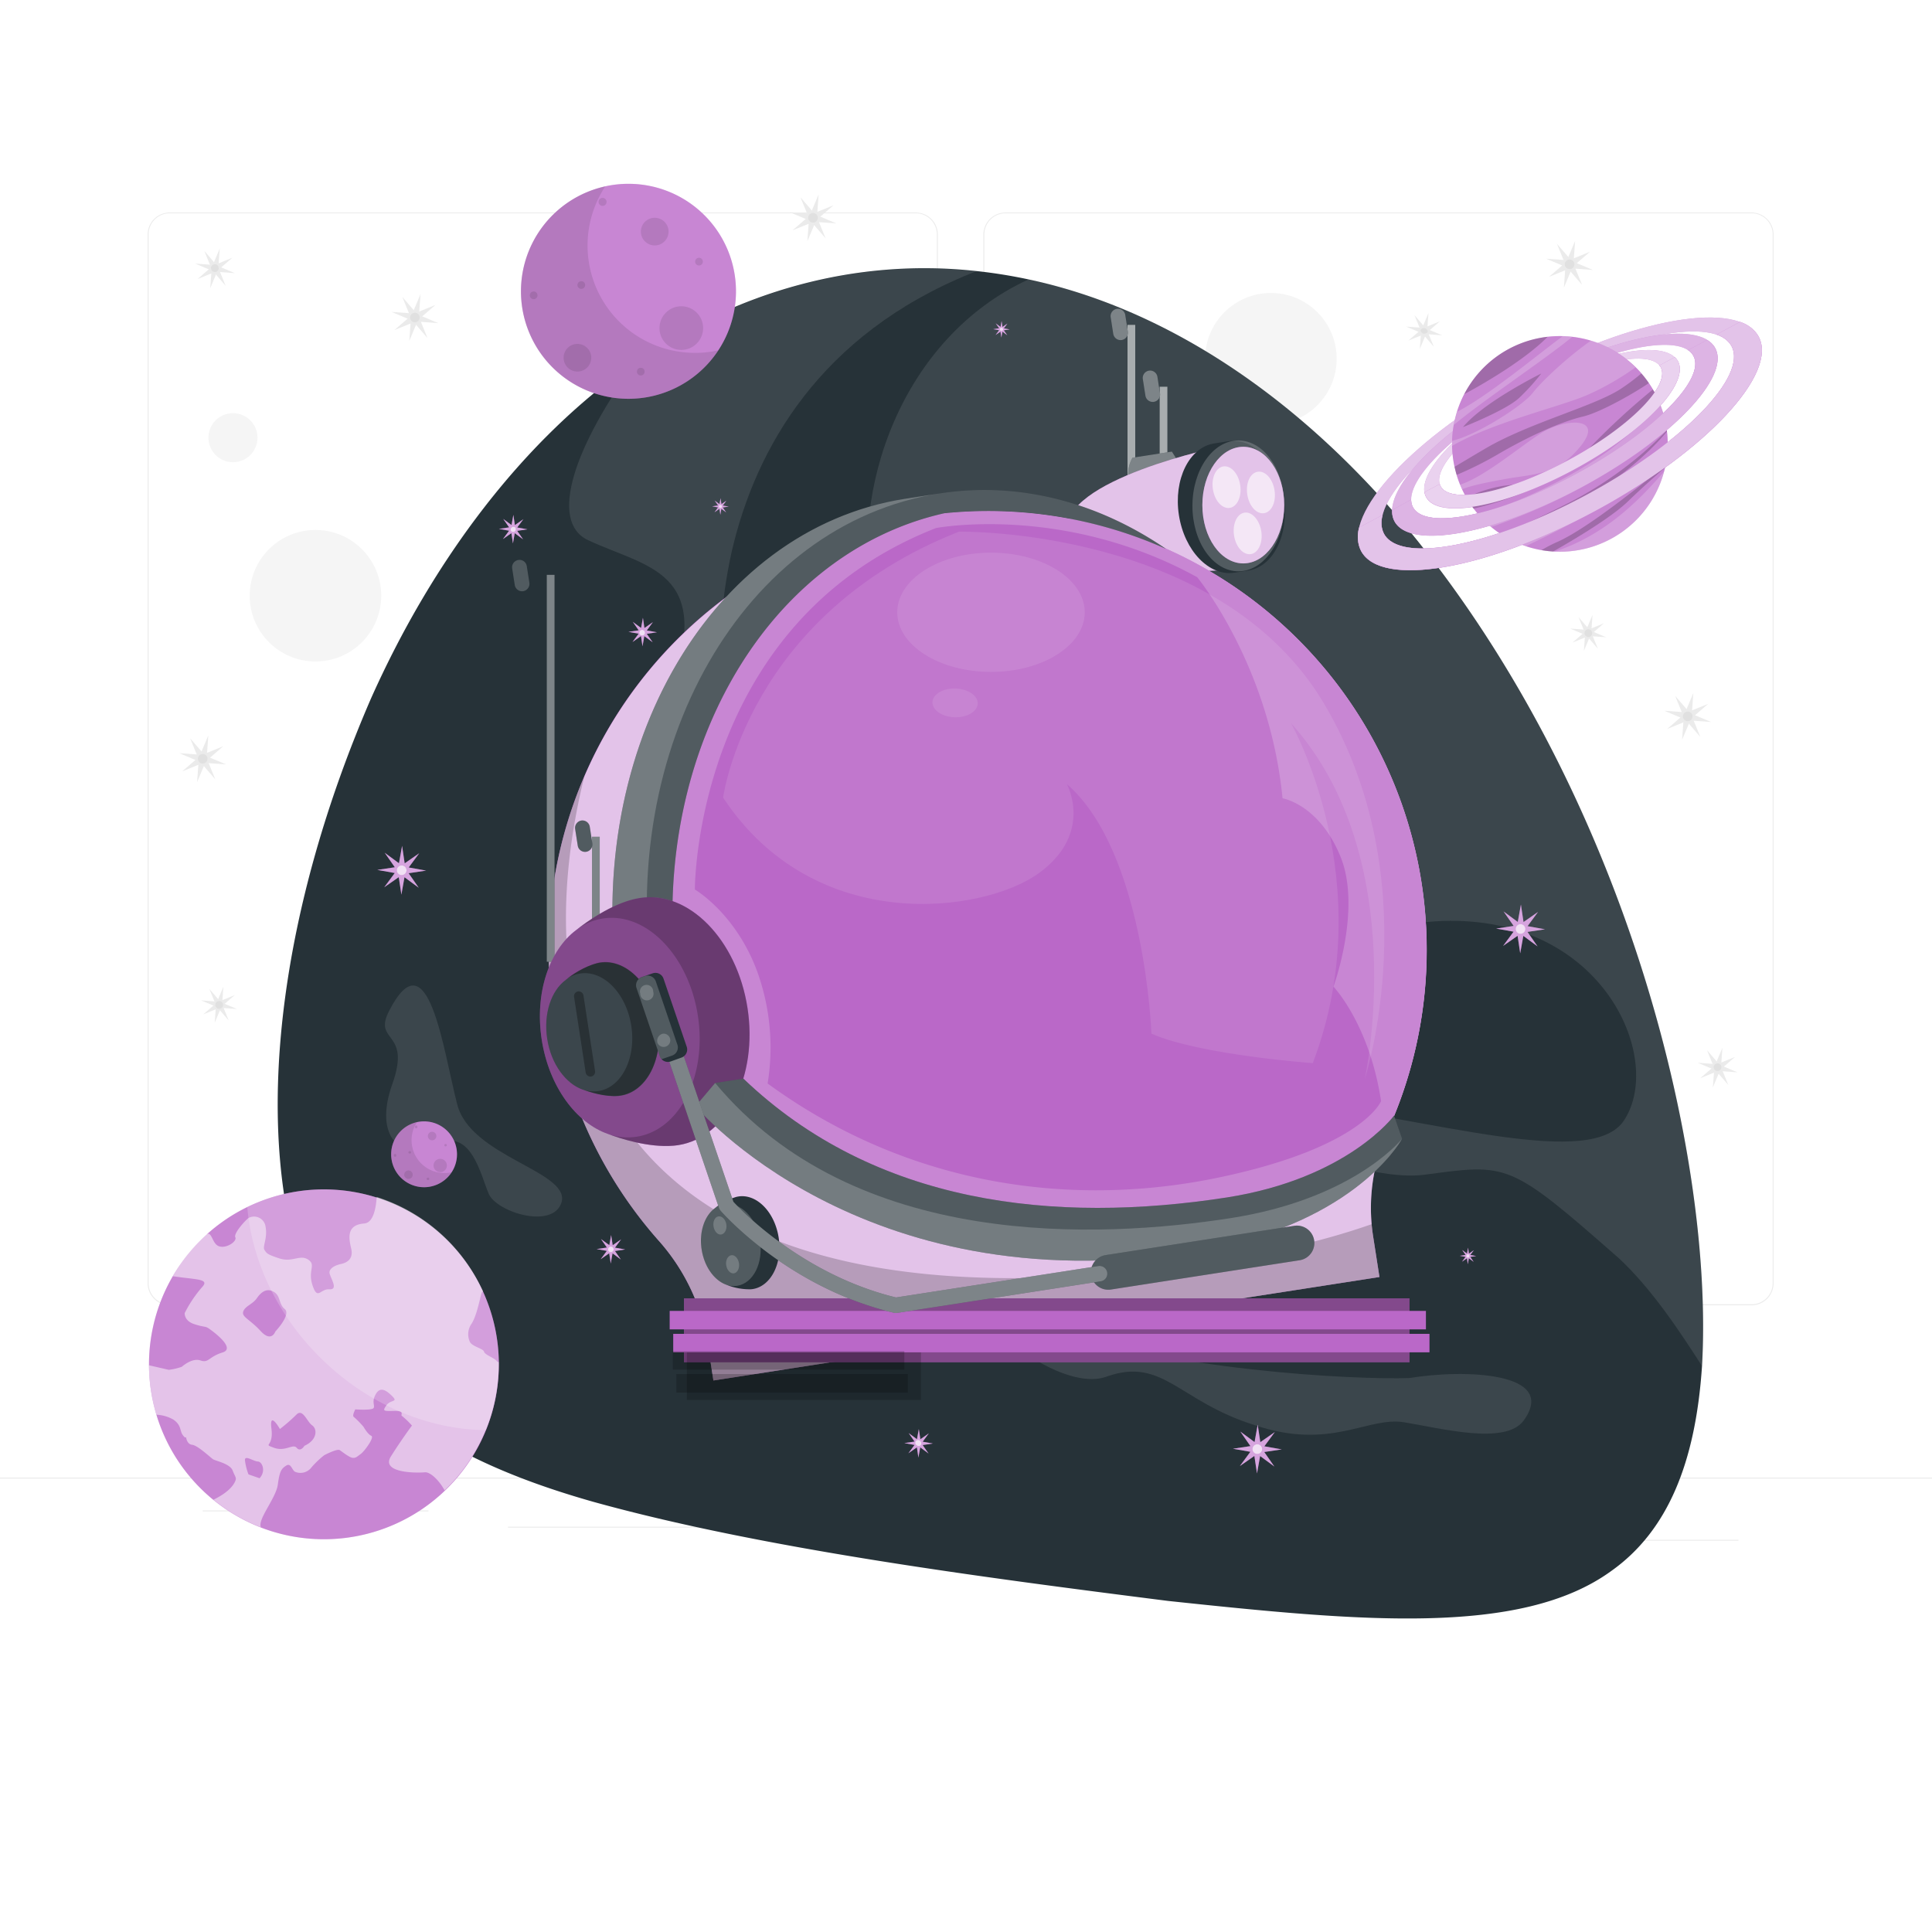 <svg class="animated" id="freepik_stories-astronaut-helmet" xmlns="http://www.w3.org/2000/svg" viewBox="0 0 500 500" version="1.1" xmlns:xlink="http://www.w3.org/1999/xlink" xmlns:svgjs="http://svgjs.com/svgjs"><style>svg#freepik_stories-astronaut-helmet:not(.animated) .animable {opacity: 0;}svg#freepik_stories-astronaut-helmet.animated #freepik--background-complete--inject-66 {animation: 6s Infinite  linear floating;animation-delay: 0s;}svg#freepik_stories-astronaut-helmet.animated #freepik--Space--inject-66 {animation: 3s Infinite  linear wind;animation-delay: 1.5s;}svg#freepik_stories-astronaut-helmet.animated #freepik--planet-2--inject-66 {animation: 6s Infinite  linear floating;animation-delay: 1s;}svg#freepik_stories-astronaut-helmet.animated #freepik--planet-1--inject-66 {animation: 6s Infinite  linear floating;animation-delay: 1.5s;}svg#freepik_stories-astronaut-helmet.animated #freepik--Earth--inject-66 {animation: 6s Infinite  linear floating;animation-delay: 0.5s;}svg#freepik_stories-astronaut-helmet.animated #freepik--astronaut-helmet--inject-66 {animation: 6s Infinite  linear wind;animation-delay: 0s;}            @keyframes floating {                0% {                    opacity: 1;                    transform: translateY(0px);                }                50% {                    transform: translateY(-10px);                }                100% {                    opacity: 1;                    transform: translateY(0px);                }            }                    @keyframes wind {                0% {                    transform: rotate( 0deg );                }                25% {                    transform: rotate( 1deg );                }                75% {                    transform: rotate( -1deg );                }            }        </style><g id="freepik--background-complete--inject-66" class="animable" style="transform-origin: 250px 225.885px;"><rect y="382.4" width="500" height="0.25" style="fill: rgb(235, 235, 235); transform-origin: 250px 382.525px;" id="elwshj9xasj7r" class="animable"></rect><rect x="416.78" y="398.49" width="33.12" height="0.25" style="fill: rgb(235, 235, 235); transform-origin: 433.34px 398.615px;" id="elm0bh5ekpns" class="animable"></rect><rect x="322.53" y="401.21" width="8.69" height="0.25" style="fill: rgb(235, 235, 235); transform-origin: 326.875px 401.335px;" id="elg10dmwbhfd" class="animable"></rect><rect x="396.59" y="389.21" width="19.19" height="0.25" style="fill: rgb(235, 235, 235); transform-origin: 406.185px 389.335px;" id="el1q273bnig3j" class="animable"></rect><rect x="52.46" y="390.89" width="43.19" height="0.25" style="fill: rgb(235, 235, 235); transform-origin: 74.055px 391.015px;" id="elmo3h30jivr7" class="animable"></rect><rect x="104.56" y="390.89" width="6.33" height="0.25" style="fill: rgb(235, 235, 235); transform-origin: 107.725px 391.015px;" id="elcjymmwooxeb" class="animable"></rect><rect x="131.47" y="395.11" width="93.68" height="0.25" style="fill: rgb(235, 235, 235); transform-origin: 178.31px 395.235px;" id="elwbueg45c6k" class="animable"></rect><path d="M237,337.8H43.91a5.71,5.71,0,0,1-5.7-5.71V60.66A5.71,5.71,0,0,1,43.91,55H237a5.71,5.71,0,0,1,5.71,5.71V332.09A5.71,5.71,0,0,1,237,337.8ZM43.91,55.2a5.46,5.46,0,0,0-5.45,5.46V332.09a5.46,5.46,0,0,0,5.45,5.46H237a5.47,5.47,0,0,0,5.46-5.46V60.66A5.47,5.47,0,0,0,237,55.2Z" style="fill: rgb(235, 235, 235); transform-origin: 140.46px 196.4px;" id="elhnnkazktoqn" class="animable"></path><path d="M453.31,337.8H260.21a5.72,5.72,0,0,1-5.71-5.71V60.66A5.72,5.72,0,0,1,260.21,55h193.1A5.71,5.71,0,0,1,459,60.66V332.09A5.71,5.71,0,0,1,453.31,337.8ZM260.21,55.2a5.47,5.47,0,0,0-5.46,5.46V332.09a5.47,5.47,0,0,0,5.46,5.46h193.1a5.47,5.47,0,0,0,5.46-5.46V60.66a5.47,5.47,0,0,0-5.46-5.46Z" style="fill: rgb(235, 235, 235); transform-origin: 356.75px 196.4px;" id="elgxj1jgx8fps" class="animable"></path><polygon points="106.73 81.11 101.33 80.72 106.32 82.82 105.92 88.22 108.03 83.23 113.43 83.63 108.44 81.52 108.83 76.12 106.73 81.11" style="fill: rgb(235, 235, 235); transform-origin: 107.38px 82.17px;" id="elvnacb2cvscr" class="animable"></polygon><polygon points="106.17 81.88 102.07 85.42 107.09 83.38 110.63 87.48 108.59 82.46 112.69 78.92 107.67 80.96 104.13 76.86 106.17 81.88" style="fill: rgb(235, 235, 235); transform-origin: 107.38px 82.17px;" id="elgccolhc878i" class="animable"></polygon><path d="M106.17,81.88a1.24,1.24,0,1,0,1.5-.91A1.24,1.24,0,0,0,106.17,81.88Z" style="fill: rgb(224, 224, 224); transform-origin: 107.375px 82.174px;" id="el3xizdwahbf2" class="animable"></path><polygon points="51.81 195.31 46.41 194.92 51.4 197.03 51 202.43 53.11 197.44 58.51 197.83 53.52 195.73 53.91 190.33 51.81 195.31" style="fill: rgb(235, 235, 235); transform-origin: 52.46px 196.38px;" id="elb0fy49687ta" class="animable"></polygon><polygon points="51.25 196.09 47.15 199.63 52.17 197.59 55.71 201.68 53.67 196.67 57.77 193.13 52.75 195.17 49.21 191.07 51.25 196.09" style="fill: rgb(235, 235, 235); transform-origin: 52.46px 196.375px;" id="elba47fq54za" class="animable"></polygon><path d="M51.25,196.09a1.24,1.24,0,1,0,1.5-.92A1.24,1.24,0,0,0,51.25,196.09Z" style="fill: rgb(224, 224, 224); transform-origin: 52.457px 196.375px;" id="eli2zn3esp49c" class="animable"></path><polygon points="56.19 259.2 52.04 258.9 55.87 260.51 55.57 264.67 57.19 260.83 61.34 261.13 57.51 259.52 57.81 255.37 56.19 259.2" style="fill: rgb(235, 235, 235); transform-origin: 56.69px 260.02px;" id="eljvgia28gdw9" class="animable"></polygon><polygon points="55.76 259.79 52.61 262.51 56.47 260.95 59.19 264.1 57.62 260.24 60.77 257.52 56.91 259.09 54.19 255.94 55.76 259.79" style="fill: rgb(235, 235, 235); transform-origin: 56.69px 260.02px;" id="elcgr27wvzl2b" class="animable"></polygon><path d="M55.76,259.79a1,1,0,1,0,1.15-.7A1,1,0,0,0,55.76,259.79Z" style="fill: rgb(224, 224, 224); transform-origin: 56.719px 260.072px;" id="elutxdmg7wf49" class="animable"></path><polygon points="233.67 106.81 229.52 106.51 233.35 108.13 233.05 112.28 234.67 108.44 238.82 108.75 234.99 107.13 235.29 102.98 233.67 106.81" style="fill: rgb(235, 235, 235); transform-origin: 234.17px 107.63px;" id="el7vqihpx5mrh" class="animable"></polygon><polygon points="233.24 107.41 230.09 110.13 233.95 108.56 236.67 111.71 235.1 107.85 238.25 105.13 234.39 106.7 231.67 103.55 233.24 107.41" style="fill: rgb(235, 235, 235); transform-origin: 234.17px 107.63px;" id="eldxfpnwob4jh" class="animable"></polygon><path d="M233.24,107.41a1,1,0,0,0,1.86.44,1,1,0,1,0-1.86-.44Z" style="fill: rgb(224, 224, 224); transform-origin: 234.238px 107.343px;" id="elq2lvyszy9g" class="animable"></path><polygon points="128.59 183.34 124.44 183.04 128.28 184.66 127.97 188.81 129.59 184.97 133.74 185.28 129.91 183.66 130.21 179.51 128.59 183.34" style="fill: rgb(235, 235, 235); transform-origin: 129.09px 184.16px;" id="elryxga21gavq" class="animable"></polygon><polygon points="128.16 183.93 125.01 186.65 128.87 185.09 131.59 188.24 130.02 184.38 133.17 181.66 129.32 183.23 126.6 180.08 128.16 183.93" style="fill: rgb(235, 235, 235); transform-origin: 129.09px 184.16px;" id="elr2sifhsqhln" class="animable"></polygon><path d="M128.17,183.93a1,1,0,0,0,1.85.45,1,1,0,1,0-1.85-.45Z" style="fill: rgb(224, 224, 224); transform-origin: 129.167px 183.858px;" id="els8194mlopcd" class="animable"></path><polygon points="410.52 162.98 406.38 162.68 410.21 164.3 409.91 168.45 411.52 164.62 415.67 164.92 411.84 163.3 412.14 159.15 410.52 162.98" style="fill: rgb(235, 235, 235); transform-origin: 411.025px 163.8px;" id="el1cbn1buc5dr" class="animable"></polygon><polygon points="410.1 163.58 406.95 166.3 410.8 164.73 413.52 167.88 411.95 164.02 415.1 161.3 411.25 162.87 408.53 159.72 410.1 163.58" style="fill: rgb(235, 235, 235); transform-origin: 411.025px 163.8px;" id="el1k70hzc9myl" class="animable"></polygon><path d="M410.1,163.58a1,1,0,1,0,1.15-.71A1,1,0,0,0,410.1,163.58Z" style="fill: rgb(224, 224, 224); transform-origin: 411.062px 163.852px;" id="elniwuhh6wzpe" class="animable"></path><polygon points="368.07 84.83 363.92 84.53 367.75 86.15 367.45 90.3 369.07 86.46 373.22 86.77 369.38 85.15 369.69 81 368.07 84.83" style="fill: rgb(235, 235, 235); transform-origin: 368.57px 85.65px;" id="elw5jk9rbq4on" class="animable"></polygon><polygon points="367.64 85.42 364.49 88.14 368.35 86.58 371.07 89.73 369.5 85.87 372.65 83.15 368.79 84.72 366.07 81.57 367.64 85.42" style="fill: rgb(235, 235, 235); transform-origin: 368.57px 85.65px;" id="elmox43b8r1mm" class="animable"></polygon><path d="M367.64,85.42a1,1,0,0,0,1.86.45,1,1,0,0,0-1.86-.45Z" style="fill: rgb(224, 224, 224); transform-origin: 368.57px 85.645px;" id="elunca3umsx6r" class="animable"></path><polygon points="209.76 55.3 204.36 54.91 209.34 57.02 208.95 62.41 211.06 57.43 216.46 57.82 211.47 55.72 211.86 50.31 209.76 55.3" style="fill: rgb(235, 235, 235); transform-origin: 210.41px 56.36px;" id="elgsmn7rkxac" class="animable"></polygon><polygon points="209.2 56.07 205.1 59.61 210.12 57.58 213.66 61.67 211.62 56.66 215.71 53.12 210.7 55.16 207.16 51.06 209.2 56.07" style="fill: rgb(235, 235, 235); transform-origin: 210.405px 56.365px;" id="el2o9ov8bpdhn" class="animable"></polygon><path d="M209.2,56.07a1.24,1.24,0,1,0,1.5-.91A1.24,1.24,0,0,0,209.2,56.07Z" style="fill: rgb(224, 224, 224); transform-origin: 210.405px 56.364px;" id="elqlh24wwuru7" class="animable"></path><polygon points="105.78 348.2 100.38 347.81 105.36 349.91 104.97 355.31 107.08 350.32 112.47 350.72 107.49 348.61 107.88 343.21 105.78 348.2" style="fill: rgb(235, 235, 235); transform-origin: 106.425px 349.26px;" id="el7plrwhi6mjw" class="animable"></polygon><polygon points="105.22 348.97 101.12 352.51 106.13 350.47 109.67 354.57 107.64 349.55 111.73 346.01 106.72 348.05 103.18 343.95 105.22 348.97" style="fill: rgb(235, 235, 235); transform-origin: 106.425px 349.26px;" id="elwgl21ejbxid" class="animable"></polygon><path d="M105.22,349a1.24,1.24,0,1,0,1.5-.91A1.24,1.24,0,0,0,105.22,349Z" style="fill: rgb(224, 224, 224); transform-origin: 106.425px 349.294px;" id="elyh5kgk95yus" class="animable"></path><polygon points="429.34 320.04 424.76 319.7 428.99 321.49 428.66 326.06 430.44 321.84 435.02 322.17 430.79 320.39 431.13 315.81 429.34 320.04" style="fill: rgb(235, 235, 235); transform-origin: 429.89px 320.935px;" id="elja01rg7x7x" class="animable"></polygon><polygon points="428.87 320.69 425.39 323.69 429.65 321.96 432.65 325.44 430.92 321.18 434.39 318.18 430.14 319.91 427.14 316.44 428.87 320.69" style="fill: rgb(235, 235, 235); transform-origin: 429.89px 320.94px;" id="el942gleekjh5" class="animable"></polygon><path d="M428.87,320.69a1,1,0,1,0,2,.49,1,1,0,0,0-2-.49Z" style="fill: rgb(224, 224, 224); transform-origin: 429.869px 320.939px;" id="el5fgtb1gqq8c" class="animable"></path><polygon points="117.71 260.07 113.13 259.74 117.36 261.52 117.03 266.1 118.81 261.87 123.39 262.2 119.16 260.42 119.49 255.84 117.71 260.07" style="fill: rgb(235, 235, 235); transform-origin: 118.26px 260.97px;" id="elymwmjtzkkpa" class="animable"></polygon><polygon points="117.23 260.72 113.76 263.72 118.01 261.99 121.01 265.47 119.28 261.22 122.76 258.21 118.5 259.94 115.5 256.47 117.23 260.72" style="fill: rgb(235, 235, 235); transform-origin: 118.26px 260.97px;" id="elvw0z559utxl" class="animable"></polygon><path d="M117.24,260.72a1,1,0,1,0,2,.49,1,1,0,0,0-2-.49Z" style="fill: rgb(224, 224, 224); transform-origin: 118.24px 260.967px;" id="el1v1h7rtiknx" class="animable"></path><polygon points="55.09 68.55 50.51 68.22 54.74 70 54.41 74.58 56.19 70.35 60.77 70.69 56.54 68.9 56.87 64.32 55.09 68.55" style="fill: rgb(235, 235, 235); transform-origin: 55.64px 69.45px;" id="elx2as3jgc9j" class="animable"></polygon><polygon points="54.61 69.2 51.14 72.21 55.39 70.48 58.39 73.95 56.66 69.7 60.14 66.7 55.89 68.43 52.89 64.95 54.61 69.2" style="fill: rgb(235, 235, 235); transform-origin: 55.64px 69.45px;" id="el04neq3ezutvm" class="animable"></polygon><path d="M54.62,69.21a1,1,0,1,0,1.27-.78A1,1,0,0,0,54.62,69.21Z" style="fill: rgb(224, 224, 224); transform-origin: 55.604px 69.388px;" id="elj4fwhd3nab9" class="animable"></path><polygon points="443.98 275.38 439.4 275.05 443.63 276.84 443.29 281.41 445.08 277.19 449.66 277.52 445.43 275.73 445.76 271.16 443.98 275.38" style="fill: rgb(235, 235, 235); transform-origin: 444.53px 276.285px;" id="elt7ald33ws0d" class="animable"></polygon><polygon points="443.5 276.04 440.03 279.04 444.28 277.31 447.28 280.78 445.55 276.53 449.03 273.53 444.77 275.26 441.77 271.79 443.5 276.04" style="fill: rgb(235, 235, 235); transform-origin: 444.53px 276.285px;" id="elpzrq12d97w" class="animable"></polygon><path d="M443.51,276a1,1,0,1,0,1.26-.78A1.05,1.05,0,0,0,443.51,276Z" style="fill: rgb(224, 224, 224); transform-origin: 444.493px 276.187px;" id="elhk2din6v59s" class="animable"></path><polygon points="316.88 181.29 312.3 180.95 316.53 182.74 316.2 187.32 317.98 183.09 322.56 183.42 318.33 181.64 318.66 177.06 316.88 181.29" style="fill: rgb(235, 235, 235); transform-origin: 317.43px 182.19px;" id="eluhnzig95kep" class="animable"></polygon><polygon points="316.4 181.94 312.93 184.94 317.18 183.21 320.18 186.69 318.46 182.43 321.93 179.43 317.68 181.16 314.68 177.69 316.4 181.94" style="fill: rgb(235, 235, 235); transform-origin: 317.43px 182.19px;" id="elag9vlhxaii" class="animable"></polygon><path d="M316.41,181.94a1,1,0,1,0,1.27-.77A1,1,0,0,0,316.41,181.94Z" style="fill: rgb(224, 224, 224); transform-origin: 317.392px 182.128px;" id="elbv55itc5lce" class="animable"></path><polygon points="338.56 316.26 333.99 315.93 338.21 317.71 337.88 322.29 339.66 318.06 344.24 318.4 340.01 316.61 340.35 312.04 338.56 316.26" style="fill: rgb(235, 235, 235); transform-origin: 339.115px 317.165px;" id="el7cdmvs9wo6k" class="animable"></polygon><polygon points="338.09 316.92 334.62 319.92 338.87 318.19 341.87 321.66 340.14 317.41 343.61 314.41 339.36 316.14 336.36 312.67 338.09 316.92" style="fill: rgb(235, 235, 235); transform-origin: 339.115px 317.165px;" id="el72yv5pyn8ba" class="animable"></polygon><path d="M338.09,316.92a1,1,0,1,0,1.27-.78A1,1,0,0,0,338.09,316.92Z" style="fill: rgb(224, 224, 224); transform-origin: 339.074px 317.098px;" id="elkjr6fq5dbw9" class="animable"></path><polygon points="229.79 157.77 225.21 157.44 229.44 159.22 229.11 163.8 230.89 159.57 235.47 159.91 231.24 158.12 231.57 153.54 229.79 157.77" style="fill: rgb(235, 235, 235); transform-origin: 230.34px 158.67px;" id="el6o9dph1m8ss" class="animable"></polygon><polygon points="229.31 158.43 225.84 161.43 230.09 159.7 233.09 163.17 231.37 158.92 234.84 155.92 230.59 157.65 227.59 154.17 229.31 158.43" style="fill: rgb(235, 235, 235); transform-origin: 230.34px 158.67px;" id="elca0qwavhkos" class="animable"></polygon><path d="M229.32,158.43a1,1,0,1,0,1.27-.78A1.05,1.05,0,0,0,229.32,158.43Z" style="fill: rgb(224, 224, 224); transform-origin: 230.304px 158.614px;" id="elo1w89o82ldb" class="animable"></path><polygon points="436.13 184.34 430.73 183.94 435.72 186.05 435.32 191.45 437.43 186.46 442.83 186.85 437.84 184.75 438.24 179.35 436.13 184.34" style="fill: rgb(235, 235, 235); transform-origin: 436.78px 185.4px;" id="elgi1780ci17i" class="animable"></polygon><polygon points="435.57 185.1 431.47 188.65 436.49 186.61 440.03 190.7 437.99 185.69 442.09 182.15 437.07 184.19 433.53 180.09 435.57 185.1" style="fill: rgb(235, 235, 235); transform-origin: 436.78px 185.395px;" id="elpn8nlw01g9" class="animable"></polygon><path d="M435.58,185.11a1.22,1.22,0,0,0,.91,1.49,1.24,1.24,0,1,0-.91-1.49Z" style="fill: rgb(224, 224, 224); transform-origin: 436.784px 185.396px;" id="elr981on4rwii" class="animable"></path><polygon points="405.53 67.34 400.13 66.95 405.12 69.05 404.73 74.45 406.83 69.46 412.23 69.86 407.24 67.75 407.64 62.35 405.53 67.34" style="fill: rgb(235, 235, 235); transform-origin: 406.18px 68.4px;" id="elmuc5suwsgbo" class="animable"></polygon><polygon points="404.97 68.11 400.88 71.65 405.89 69.61 409.43 73.71 407.39 68.69 411.49 65.15 406.47 67.19 402.93 63.09 404.97 68.11" style="fill: rgb(235, 235, 235); transform-origin: 406.185px 68.4px;" id="eldn0rxxqii7e" class="animable"></polygon><path d="M405,68.11a1.24,1.24,0,1,0,1.49-.91A1.24,1.24,0,0,0,405,68.11Z" style="fill: rgb(224, 224, 224); transform-origin: 406.204px 68.407px;" id="elqqq04w995bg" class="animable"></path><polygon points="335.97 205.4 330.57 205.01 335.56 207.11 335.16 212.51 337.27 207.52 342.67 207.92 337.68 205.81 338.07 200.41 335.97 205.4" style="fill: rgb(235, 235, 235); transform-origin: 336.62px 206.46px;" id="eluvqyh8quvug" class="animable"></polygon><polygon points="335.41 206.17 331.31 209.71 336.33 207.67 339.87 211.77 337.83 206.75 341.93 203.21 336.91 205.25 333.37 201.16 335.41 206.17" style="fill: rgb(235, 235, 235); transform-origin: 336.62px 206.465px;" id="ely3chysz7j3" class="animable"></polygon><path d="M335.41,206.17a1.24,1.24,0,1,0,1.5-.91A1.24,1.24,0,0,0,335.41,206.17Z" style="fill: rgb(224, 224, 224); transform-origin: 336.615px 206.464px;" id="elychdz4esav" class="animable"></path><polygon points="207.4 258.86 202 258.46 206.99 260.57 206.59 265.97 208.7 260.98 214.1 261.37 209.11 259.27 209.5 253.87 207.4 258.86" style="fill: rgb(235, 235, 235); transform-origin: 208.05px 259.92px;" id="el69u356m946s" class="animable"></polygon><polygon points="206.84 259.63 202.74 263.17 207.76 261.13 211.3 265.23 209.26 260.21 213.35 256.67 208.34 258.71 204.8 254.61 206.84 259.63" style="fill: rgb(235, 235, 235); transform-origin: 208.045px 259.92px;" id="elwilxk8x4vx" class="animable"></polygon><path d="M206.84,259.63a1.24,1.24,0,1,0,1.5-.92A1.24,1.24,0,0,0,206.84,259.63Z" style="fill: rgb(224, 224, 224); transform-origin: 208.047px 259.915px;" id="el8njikymyxu9" class="animable"></path><g id="elncx43djirtj"><circle cx="328.91" cy="92.84" r="17.02" style="fill: rgb(245, 245, 245); transform-origin: 328.91px 92.84px; transform: rotate(-82.23deg);" class="animable" id="elhy87ott532f"></circle></g><g id="elo5rrt2f92hg"><circle cx="81.64" cy="154.17" r="17.02" style="fill: rgb(245, 245, 245); transform-origin: 81.64px 154.17px; transform: rotate(-82.37deg);" class="animable" id="el7ncy4mwypp8"></circle></g><g id="el02cnujc4riw2"><circle cx="273.67" cy="269.29" r="17.02" style="fill: rgb(245, 245, 245); transform-origin: 273.67px 269.29px; transform: rotate(-82.37deg);" class="animable" id="el8lzxf9vg0rc"></circle></g><path d="M54.13,111.79a6.34,6.34,0,1,0,7.64-4.68A6.33,6.33,0,0,0,54.13,111.79Z" style="fill: rgb(245, 245, 245); transform-origin: 60.294px 113.275px;" id="el6fc31yuh8a" class="animable"></path><path d="M234.44,308.9a9.76,9.76,0,1,0,11.76-7.2A9.75,9.75,0,0,0,234.44,308.9Z" style="fill: rgb(245, 245, 245); transform-origin: 243.927px 311.191px;" id="elzhs24osgfi9" class="animable"></path><path d="M390.09,285.31a9.76,9.76,0,1,0,11.77-7.2A9.75,9.75,0,0,0,390.09,285.31Z" style="fill: rgb(245, 245, 245); transform-origin: 399.578px 287.598px;" id="el5t02p59fasn" class="animable"></path><path d="M229,206.13a9.75,9.75,0,1,0,11.76-7.2A9.75,9.75,0,0,0,229,206.13Z" style="fill: rgb(245, 245, 245); transform-origin: 238.48px 208.41px;" id="el035l6g18mjhs" class="animable"></path></g><g id="freepik--Space--inject-66" class="animable" style="transform-origin: 256.316px 244.137px;"><path d="M153.48,388.65c43.58,12.1,99.91,19.46,148.82,25.67,49.3,5.23,91.19,9.3,114.65-7.72,14.69-10.38,21.87-28.15,23.53-53.07,3.17-54.83-20-152.14-80.84-222.22-27.94-31.68-60.57-52-93.45-59a131.86,131.86,0,0,0-13.47-2.16c-31.23-3.42-61.81,5.17-88,23.29-29,19.9-52.63,51.29-68.75,87.42C72.29,235.57,67,286.71,76,321.36,85.43,357,109.11,376.07,153.48,388.65Z" style="fill: rgb(38, 50, 56); transform-origin: 256.316px 244.137px;" id="elwfa9m64woee" class="animable"></path><g id="ellxbhva1fhxq"><path d="M152.38,139.88c15.11,7,32,7.92,21.49,37.69-10.41,30.22-10.58,50.81,8.36,53.65,19,3.28,33.88,29.94,48.47,24.15,14.57-6.21-30.14-9.5-38.69-43.32-4.37-17.85-8.73-42.29-2.61-69.44,6.18-26.64,22.85-56,61.82-71.84l1.5-.58c-31.23-3.42-61.81,5.17-88,23.29C148.87,115,141.66,135.11,152.38,139.88Z" style="fill: rgb(255, 255, 255); opacity: 0.1; transform-origin: 200.005px 162.821px;" class="animable" id="el5e6e2iohokl"></path></g><g id="elizgam8olbrd"><path d="M226.07,157.13c6.34,29.13,20.37,53.38,44.62,67.18,24.05,14.16,58.32,17.87,100.64,14.14,43-2.71,59.53,35.2,49.05,51.37-8.2,13-48.88,0-86.56-4.68-37.43-4.56,12.75,21.54,34.68,18.9,21.82-2.9,21.9-3.52,50.58,21.7,8.36,7.83,15.52,18.61,21.4,27.79,3.17-54.83-20-152.14-80.84-222.22-27.94-31.68-60.57-52-93.45-59C233.48,87.33,219.5,127,226.07,157.13Z" style="fill: rgb(255, 255, 255); opacity: 0.1; transform-origin: 332.625px 212.92px;" class="animable" id="elbzfwwudehwp"></path></g><g id="el0jvzhul9bm07"><path d="M394.33,367.63c9.05-12.54-15.33-13.34-29.54-11-13.55.53-63.57-1.94-94.55-13.6-30.67-12.37,1.42,18.51,16.08,13.26s18.66,6.39,38.4,12.53c19.65,6.65,29.18-2.27,38.64-.74S389.62,374.1,394.33,367.63Z" style="fill: rgb(255, 255, 255); opacity: 0.1; transform-origin: 326.855px 355.698px;" class="animable" id="el2u93597dzi9"></path></g><g id="elzlvp20w6fze"><path d="M100.72,261.58c10.16-19.75,14,10.33,17.61,24.24,3.44,13.48,28.82,17.23,27.06,25.14-2,7.37-16.84,2.81-18.91-2S121.9,291.66,113,296.18s-16.48-1.61-11.46-15.65S96.39,270,100.72,261.58Z" style="fill: rgb(255, 255, 255); opacity: 0.1; transform-origin: 122.547px 284.945px;" class="animable" id="eldwghd0e8syh"></path></g></g><g id="freepik--Stars--inject-66" class="animable" style="transform-origin: 248.745px 232.205px;"><polygon points="187.06 130.83 187.98 129.58 186.71 130.47 186.48 128.93 186.2 130.46 184.95 129.54 185.84 130.81 184.3 131.04 185.83 131.32 184.91 132.57 186.19 131.68 186.42 133.22 186.69 131.69 187.94 132.61 187.05 131.34 188.59 131.1 187.06 130.83" style="fill: #BA68C8; transform-origin: 186.445px 131.075px;" id="else8hvhev0se" class="animable"></polygon><polygon points="380.51 324.79 381.44 323.54 380.16 324.43 379.93 322.89 379.66 324.42 378.41 323.5 379.29 324.77 377.76 325 379.29 325.28 378.36 326.53 379.64 325.64 379.87 327.18 380.14 325.64 381.39 326.57 380.51 325.29 382.04 325.06 380.51 324.79" style="fill: #BA68C8; transform-origin: 379.9px 325.035px;" id="el42iasbmx39f" class="animable"></polygon><polygon points="259.8 84.98 260.72 83.73 259.44 84.61 259.21 83.08 258.94 84.61 257.69 83.68 258.58 84.96 257.04 85.19 258.57 85.46 257.64 86.71 258.92 85.83 259.15 87.36 259.43 85.83 260.68 86.76 259.79 85.48 261.32 85.25 259.8 84.98" style="fill: #BA68C8; transform-origin: 259.18px 85.22px;" id="el6unyqk0992b" class="animable"></polygon><polygon points="166.75 164.63 168.91 166.22 167.38 164.03 170.03 163.63 167.39 163.16 168.98 161 166.78 162.53 166.39 159.88 165.91 162.52 163.76 160.93 165.29 163.13 162.64 163.52 165.28 164 163.69 166.15 165.88 164.62 166.28 167.27 166.75 164.63" style="fill: #BA68C8; transform-origin: 166.335px 163.575px;" id="eln86xe62638e" class="animable"></polygon><polygon points="133.86 136.51 135.45 134.36 133.25 135.89 132.86 133.24 132.38 135.88 130.23 134.29 131.76 136.48 129.11 136.88 131.75 137.35 130.16 139.51 132.35 137.98 132.75 140.63 133.22 137.99 135.38 139.58 133.85 137.38 136.5 136.99 133.86 136.51" style="fill: #BA68C8; transform-origin: 132.805px 136.935px;" id="eluid4kkbcmpj" class="animable"></polygon><polygon points="238.79 373.11 240.38 370.95 238.19 372.48 237.79 369.83 237.31 372.47 235.16 370.88 236.69 373.08 234.04 373.47 236.68 373.95 235.09 376.1 237.29 374.57 237.68 377.22 238.16 374.58 240.31 376.17 238.78 373.98 241.43 373.58 238.79 373.11" style="fill: #BA68C8; transform-origin: 237.735px 373.525px;" id="eldlvah82kbbr" class="animable"></polygon><polygon points="280.65 287.9 282.24 285.75 280.04 287.28 279.64 284.63 279.17 287.27 277.02 285.68 278.55 287.88 275.9 288.27 278.54 288.75 276.94 290.9 279.14 289.37 279.54 292.02 280.01 289.38 282.17 290.97 280.64 288.78 283.28 288.38 280.65 287.9" style="fill: #BA68C8; transform-origin: 279.59px 288.325px;" id="elyn0ngo2klz" class="animable"></polygon><polygon points="159.16 322.89 160.75 320.74 158.56 322.26 158.16 319.62 157.69 322.25 155.53 320.66 157.06 322.86 154.41 323.26 157.05 323.73 155.46 325.88 157.66 324.35 158.06 327 158.53 324.37 160.68 325.96 159.15 323.76 161.8 323.36 159.16 322.89" style="fill: #BA68C8; transform-origin: 158.105px 323.31px;" id="elve1qa40ngg" class="animable"></polygon><polygon points="244.63 181.47 247.35 177.79 243.59 180.4 242.91 175.87 242.1 180.38 238.42 177.66 241.03 181.42 236.5 182.1 241.01 182.91 238.29 186.59 242.05 183.97 242.73 188.5 243.54 184 247.22 186.72 244.61 182.96 249.13 182.28 244.63 181.47" style="fill: #BA68C8; transform-origin: 242.815px 182.185px;" id="elvn3pm684z9i" class="animable"></polygon><polygon points="327.21 374.3 329.93 370.61 326.17 373.23 325.49 368.7 324.68 373.21 321 370.49 323.61 374.25 319.08 374.93 323.59 375.73 320.87 379.42 324.63 376.8 325.31 381.33 326.12 376.82 329.8 379.54 327.19 375.78 331.71 375.1 327.21 374.3" style="fill: #BA68C8; transform-origin: 325.395px 375.015px;" id="el069p7oo5wn1e" class="animable"></polygon><polygon points="174.73 269.83 177.45 266.15 173.69 268.76 173.01 264.24 172.2 268.74 168.52 266.02 171.13 269.78 166.6 270.46 171.11 271.27 168.39 274.95 172.15 272.34 172.83 276.87 173.64 272.36 177.32 275.08 174.71 271.32 179.24 270.64 174.73 269.83" style="fill: #BA68C8; transform-origin: 172.92px 270.555px;" id="el3gidsmbqpci" class="animable"></polygon><polygon points="395.31 241.18 399.84 240.5 395.33 239.69 398.05 236 394.29 238.62 393.61 234.09 392.8 238.6 389.12 235.88 391.73 239.63 387.21 240.31 391.71 241.12 388.99 244.81 392.75 242.19 393.43 246.72 394.24 242.21 397.92 244.93 395.31 241.18" style="fill: #BA68C8; transform-origin: 393.525px 240.405px;" id="el7xcm4q7nmh" class="animable"></polygon><polygon points="105.77 224.5 108.49 220.82 104.73 223.43 104.06 218.91 103.25 223.41 99.56 220.69 102.18 224.45 97.65 225.13 102.16 225.94 99.44 229.62 103.2 227.01 103.88 231.54 104.68 227.03 108.37 229.75 105.75 225.99 110.28 225.31 105.77 224.5" style="fill: #BA68C8; transform-origin: 103.965px 225.225px;" id="elns616x1zknf" class="animable"></polygon><g id="elg88jz1jllzf"><g style="opacity: 0.4; transform-origin: 248.745px 232.205px;" class="animable" id="el2qiphkxscoc"><polygon points="187.06 130.83 187.98 129.58 186.71 130.47 186.48 128.93 186.2 130.46 184.95 129.54 185.84 130.81 184.3 131.04 185.83 131.32 184.91 132.57 186.19 131.68 186.42 133.22 186.69 131.69 187.94 132.61 187.05 131.34 188.59 131.1 187.06 130.83" style="fill: rgb(255, 255, 255); transform-origin: 186.445px 131.075px;" id="el0to4ce4g6vt9" class="animable"></polygon><polygon points="380.51 324.79 381.44 323.54 380.16 324.43 379.93 322.89 379.66 324.42 378.41 323.5 379.29 324.77 377.76 325 379.29 325.28 378.36 326.53 379.64 325.64 379.87 327.18 380.14 325.64 381.39 326.57 380.51 325.29 382.04 325.06 380.51 324.79" style="fill: rgb(255, 255, 255); transform-origin: 379.9px 325.035px;" id="elnhy6pn7ykdn" class="animable"></polygon><polygon points="259.8 84.98 260.72 83.73 259.44 84.61 259.21 83.08 258.94 84.61 257.69 83.68 258.58 84.96 257.04 85.19 258.57 85.46 257.64 86.71 258.92 85.83 259.15 87.36 259.43 85.83 260.68 86.76 259.79 85.48 261.32 85.25 259.8 84.98" style="fill: rgb(255, 255, 255); transform-origin: 259.18px 85.22px;" id="eltmq0qvwul4a" class="animable"></polygon><polygon points="166.75 164.63 168.91 166.22 167.38 164.03 170.03 163.63 167.39 163.16 168.98 161 166.78 162.53 166.39 159.88 165.91 162.52 163.76 160.93 165.29 163.13 162.64 163.52 165.28 164 163.69 166.15 165.88 164.62 166.28 167.27 166.75 164.63" style="fill: rgb(255, 255, 255); transform-origin: 166.335px 163.575px;" id="elxtv9aokzeib" class="animable"></polygon><polygon points="133.86 136.51 135.45 134.36 133.25 135.89 132.86 133.24 132.38 135.88 130.23 134.29 131.76 136.48 129.11 136.88 131.75 137.35 130.16 139.51 132.35 137.98 132.75 140.63 133.22 137.99 135.38 139.58 133.85 137.38 136.5 136.99 133.86 136.51" style="fill: rgb(255, 255, 255); transform-origin: 132.805px 136.935px;" id="elwdctl59039" class="animable"></polygon><polygon points="238.79 373.11 240.38 370.95 238.19 372.48 237.79 369.83 237.31 372.47 235.16 370.88 236.69 373.08 234.04 373.47 236.68 373.95 235.09 376.1 237.29 374.57 237.68 377.22 238.16 374.58 240.31 376.17 238.78 373.98 241.43 373.58 238.79 373.11" style="fill: rgb(255, 255, 255); transform-origin: 237.735px 373.525px;" id="elq7tjjll13u" class="animable"></polygon><polygon points="280.65 287.9 282.24 285.75 280.04 287.28 279.64 284.63 279.17 287.27 277.02 285.68 278.55 287.88 275.9 288.27 278.54 288.75 276.94 290.9 279.14 289.37 279.54 292.02 280.01 289.38 282.17 290.97 280.64 288.78 283.28 288.38 280.65 287.9" style="fill: rgb(255, 255, 255); transform-origin: 279.59px 288.325px;" id="elor3sje3gar" class="animable"></polygon><polygon points="159.16 322.89 160.75 320.74 158.56 322.26 158.16 319.62 157.69 322.25 155.53 320.66 157.06 322.86 154.41 323.26 157.05 323.73 155.46 325.88 157.66 324.35 158.06 327 158.53 324.37 160.68 325.96 159.15 323.76 161.8 323.36 159.16 322.89" style="fill: rgb(255, 255, 255); transform-origin: 158.105px 323.31px;" id="el5fqyyteiq4j" class="animable"></polygon><polygon points="244.63 181.47 247.35 177.79 243.59 180.4 242.91 175.87 242.1 180.38 238.42 177.66 241.03 181.42 236.5 182.1 241.01 182.91 238.29 186.59 242.05 183.97 242.73 188.5 243.54 184 247.22 186.72 244.61 182.96 249.13 182.28 244.63 181.47" style="fill: rgb(255, 255, 255); transform-origin: 242.815px 182.185px;" id="elfrunfab1tst" class="animable"></polygon><polygon points="327.21 374.3 329.93 370.61 326.17 373.23 325.49 368.7 324.68 373.21 321 370.49 323.61 374.25 319.08 374.93 323.59 375.73 320.87 379.42 324.63 376.8 325.31 381.33 326.12 376.82 329.8 379.54 327.19 375.78 331.71 375.1 327.21 374.3" style="fill: rgb(255, 255, 255); transform-origin: 325.395px 375.015px;" id="elk7fmoie6xob" class="animable"></polygon><polygon points="174.73 269.83 177.45 266.15 173.69 268.76 173.01 264.24 172.2 268.74 168.52 266.02 171.13 269.78 166.6 270.46 171.11 271.27 168.39 274.95 172.15 272.34 172.83 276.87 173.64 272.36 177.32 275.08 174.71 271.32 179.24 270.64 174.73 269.83" style="fill: rgb(255, 255, 255); transform-origin: 172.92px 270.555px;" id="el75nckmcr97p" class="animable"></polygon><polygon points="395.31 241.18 399.84 240.5 395.33 239.69 398.05 236 394.29 238.62 393.61 234.09 392.8 238.6 389.12 235.88 391.73 239.63 387.21 240.31 391.71 241.12 388.99 244.81 392.75 242.19 393.43 246.72 394.24 242.21 397.92 244.93 395.31 241.18" style="fill: rgb(255, 255, 255); transform-origin: 393.525px 240.405px;" id="elhiw8jrto37j" class="animable"></polygon><polygon points="105.77 224.5 108.49 220.82 104.73 223.43 104.06 218.91 103.25 223.41 99.56 220.69 102.18 224.45 97.65 225.13 102.16 225.94 99.44 229.62 103.2 227.01 103.88 231.54 104.68 227.03 108.37 229.75 105.75 225.99 110.28 225.31 105.77 224.5" style="fill: rgb(255, 255, 255); transform-origin: 103.965px 225.225px;" id="el8r4so8oupx6" class="animable"></polygon></g></g><path d="M186.74,131.38a.42.42,0,0,0-.59-.61.43.43,0,0,0,0,.6A.42.42,0,0,0,186.74,131.38Z" style="fill: #BA68C8; transform-origin: 186.449px 131.074px;" id="ell92jpmk1s1h" class="animable"></path><path d="M380.2,325.34a.44.44,0,0,0,0-.61.43.43,0,0,0-.62.6A.44.44,0,0,0,380.2,325.34Z" style="fill: #BA68C8; transform-origin: 379.891px 325.031px;" id="elk8140hsh7aa" class="animable"></path><path d="M259.48,85.53a.43.43,0,1,0-.6,0A.43.43,0,0,0,259.48,85.53Z" style="fill: #BA68C8; transform-origin: 259.18px 85.222px;" id="elewzf0ijs8l7" class="animable"></path><path d="M166.85,164.1a.74.74,0,0,0-1-1,.74.74,0,1,0,1,1Z" style="fill: #BA68C8; transform-origin: 166.196px 163.754px;" id="el74rlow6x8zv" class="animable"></path><path d="M133.32,137.46a.74.74,0,0,0,0-1,.74.74,0,0,0-1.05,1A.74.74,0,0,0,133.32,137.46Z" style="fill: #BA68C8; transform-origin: 132.836px 137.003px;" id="elkpdlwdfidq" class="animable"></path><path d="M238.25,374.05a.73.73,0,0,0,0-1,.74.74,0,1,0-1,1A.73.73,0,0,0,238.25,374.05Z" style="fill: #BA68C8; transform-origin: 237.652px 373.452px;" id="eloej8sdo8l1" class="animable"></path><path d="M280.1,288.85a.73.73,0,0,0,0-1,.74.74,0,0,0-1.06,1A.73.73,0,0,0,280.1,288.85Z" style="fill: #BA68C8; transform-origin: 279.608px 288.391px;" id="eltpce9ygt9y" class="animable"></path><path d="M158.62,323.84a.73.73,0,0,0,0-1,.73.73,0,1,0,0,1Z" style="fill: #BA68C8; transform-origin: 158.088px 323.34px;" id="elvu9mgcgflw" class="animable"></path><path d="M243.7,183.09a1.26,1.26,0,1,0-1.76-1.8,1.24,1.24,0,0,0,0,1.77A1.26,1.26,0,0,0,243.7,183.09Z" style="fill: #BA68C8; transform-origin: 242.845px 182.162px;" id="el5hokdijrbxd" class="animable"></path><path d="M326.28,375.92a1.26,1.26,0,1,0-1.78,0A1.26,1.26,0,0,0,326.28,375.92Z" style="fill: #BA68C8; transform-origin: 325.39px 375.028px;" id="ela7evkhs3hrf" class="animable"></path><path d="M173.8,271.45a1.26,1.26,0,1,0-1.78,0A1.25,1.25,0,0,0,173.8,271.45Z" style="fill: #BA68C8; transform-origin: 172.91px 270.56px;" id="el4kwtx22v1wa" class="animable"></path><path d="M394.4,241.31a1.26,1.26,0,1,0-1.78,0A1.25,1.25,0,0,0,394.4,241.31Z" style="fill: #BA68C8; transform-origin: 393.51px 240.42px;" id="elhzfnsjhxznb" class="animable"></path><path d="M104.84,226.12a1.26,1.26,0,1,0-1.78,0A1.26,1.26,0,0,0,104.84,226.12Z" style="fill: #BA68C8; transform-origin: 103.95px 225.228px;" id="el3jcnlwec7cq" class="animable"></path><g id="el49ojc24m32t"><g style="opacity: 0.8; transform-origin: 248.73px 230.54px;" class="animable" id="eljl0hj8huj0q"><path d="M186.74,131.38a.42.42,0,0,0-.59-.61.43.43,0,0,0,0,.6A.42.42,0,0,0,186.74,131.38Z" style="fill: rgb(255, 255, 255); transform-origin: 186.449px 131.074px;" id="ell8gqjwnzx0j" class="animable"></path><path d="M380.2,325.34a.44.44,0,0,0,0-.61.43.43,0,0,0-.62.6A.44.44,0,0,0,380.2,325.34Z" style="fill: rgb(255, 255, 255); transform-origin: 379.891px 325.031px;" id="elun6gt8ez7yb" class="animable"></path><path d="M259.48,85.53a.43.43,0,1,0-.6,0A.43.43,0,0,0,259.48,85.53Z" style="fill: rgb(255, 255, 255); transform-origin: 259.18px 85.222px;" id="elgde1rvcnq38" class="animable"></path><path d="M166.85,164.1a.74.74,0,0,0-1-1,.74.74,0,1,0,1,1Z" style="fill: rgb(255, 255, 255); transform-origin: 166.196px 163.754px;" id="eluc6ck6n1qfa" class="animable"></path><path d="M133.32,137.46a.74.74,0,0,0,0-1,.74.74,0,0,0-1.05,1A.74.74,0,0,0,133.32,137.46Z" style="fill: rgb(255, 255, 255); transform-origin: 132.836px 137.003px;" id="elmz470q90nt" class="animable"></path><path d="M238.25,374.05a.73.73,0,0,0,0-1,.74.74,0,1,0-1,1A.73.73,0,0,0,238.25,374.05Z" style="fill: rgb(255, 255, 255); transform-origin: 237.652px 373.452px;" id="elb563g3t2hke" class="animable"></path><path d="M280.1,288.85a.73.73,0,0,0,0-1,.74.74,0,0,0-1.06,1A.73.73,0,0,0,280.1,288.85Z" style="fill: rgb(255, 255, 255); transform-origin: 279.608px 288.391px;" id="elyds9bp1bgnq" class="animable"></path><path d="M158.62,323.84a.73.73,0,0,0,0-1,.73.73,0,1,0,0,1Z" style="fill: rgb(255, 255, 255); transform-origin: 158.088px 323.34px;" id="elqfwz1qy8gpc" class="animable"></path><path d="M243.7,183.09a1.26,1.26,0,1,0-1.76-1.8,1.24,1.24,0,0,0,0,1.77A1.26,1.26,0,0,0,243.7,183.09Z" style="fill: rgb(255, 255, 255); transform-origin: 242.845px 182.162px;" id="elgtrnbfljldk" class="animable"></path><path d="M326.28,375.92a1.26,1.26,0,1,0-1.78,0A1.26,1.26,0,0,0,326.28,375.92Z" style="fill: rgb(255, 255, 255); transform-origin: 325.39px 375.028px;" id="elx75zu8i5y28" class="animable"></path><path d="M173.8,271.45a1.26,1.26,0,1,0-1.78,0A1.25,1.25,0,0,0,173.8,271.45Z" style="fill: rgb(255, 255, 255); transform-origin: 172.91px 270.56px;" id="el26jq4qhuhl9" class="animable"></path><path d="M394.4,241.31a1.26,1.26,0,1,0-1.78,0A1.25,1.25,0,0,0,394.4,241.31Z" style="fill: rgb(255, 255, 255); transform-origin: 393.51px 240.42px;" id="elnutk0r8w0st" class="animable"></path><path d="M104.84,226.12a1.26,1.26,0,1,0-1.78,0A1.26,1.26,0,0,0,104.84,226.12Z" style="fill: rgb(255, 255, 255); transform-origin: 103.95px 225.228px;" id="el5sw497ba4z5" class="animable"></path></g></g></g><g id="freepik--planet-2--inject-66" class="animable" style="transform-origin: 403.686px 114.881px;"><path d="M352.27,142.64c5.16,9.55,32.36,4.87,60.76-10.46s47.24-35.51,42.09-45.06-32.36-4.86-60.76,10.47S347.12,133.09,352.27,142.64Zm5.9-4.5c-4.21-7.79,12.52-25,37.36-38.38s48.39-18,52.59-10.18-12.52,25-37.36,38.39S362.37,145.93,358.17,138.14Z" style="fill: #BA68C8; transform-origin: 403.695px 114.881px;" id="el41w9ze9n1i" class="animable"></path><g id="el042a6iyvgqu"><path d="M352.27,142.64c5.16,9.55,32.36,4.87,60.76-10.46s47.24-35.51,42.09-45.06-32.36-4.86-60.76,10.47S347.12,133.09,352.27,142.64Zm5.9-4.5c-4.21-7.79,12.52-25,37.36-38.38s48.39-18,52.59-10.18-12.52,25-37.36,38.39S362.37,145.93,358.17,138.14Z" style="fill: rgb(255, 255, 255); opacity: 0.6; transform-origin: 403.695px 114.881px;" class="animable" id="elewnj146b3t"></path></g><path d="M360.9,134.88c4,7.41,25.82,3.39,48.74-9s38.25-28.4,34.25-35.81-25.81-3.38-48.73,9S356.91,127.48,360.9,134.88Zm4.78-3.6c-3.26-6,10.34-19.71,30.39-30.53S435,86.06,438.26,92.1s-10.34,19.71-30.38,30.53S368.94,137.32,365.68,131.28Z" style="fill: #BA68C8; transform-origin: 402.396px 112.476px;" id="elmqwws0v5ew" class="animable"></path><g id="elo5ovns4ab4i"><path d="M360.9,134.88c4,7.41,25.82,3.39,48.74-9s38.25-28.4,34.25-35.81-25.81-3.38-48.73,9S356.91,127.48,360.9,134.88Zm4.78-3.6c-3.26-6,10.34-19.71,30.39-30.53S435,86.06,438.26,92.1s-10.34,19.71-30.38,30.53S368.94,137.32,365.68,131.28Z" style="fill: rgb(255, 255, 255); opacity: 0.5; transform-origin: 402.396px 112.476px;" class="animable" id="ela7pkmii5cq"></path></g><path d="M369.07,128.67c3.14,5.81,20.27,2.65,38.26-7.06s30-22.3,26.89-28.11-20.27-2.66-38.26,7S365.93,122.85,369.07,128.67Zm3.75-2.83c-2.57-4.74,8.12-15.47,23.85-24s30.57-11.53,33.13-6.79-8.12,15.47-23.86,24S375.38,130.58,372.82,125.84Z" style="fill: #BA68C8; transform-origin: 401.641px 111.083px;" id="elquqxv4xqfx" class="animable"></path><g id="elzfz5426litg"><path d="M369.07,128.67c3.14,5.81,20.27,2.65,38.26-7.06s30-22.3,26.89-28.11-20.27-2.66-38.26,7S365.93,122.85,369.07,128.67Zm3.75-2.83c-2.57-4.74,8.12-15.47,23.85-24s30.57-11.53,33.13-6.79-8.12,15.47-23.86,24S375.38,130.58,372.82,125.84Z" style="fill: rgb(255, 255, 255); opacity: 0.7; transform-origin: 401.641px 111.083px;" class="animable" id="elmz3ti7krhw"></path></g><path d="M427.45,129.51a27.9,27.9,0,1,0-38.38,9.13A27.89,27.89,0,0,0,427.45,129.51Z" style="fill: #BA68C8; isolation: isolate; transform-origin: 403.694px 114.881px;" id="elllfpz0nxpa" class="animable"></path><g id="eljg0d7myxfh"><path d="M400.57,87.16h0a27.9,27.9,0,0,0-20.6,13.12c-.36.56-.67,1.17-1,1.74a27.71,27.71,0,0,0-2.53,18.78c.17.7.34,1.41.54,2.09a27.53,27.53,0,0,0,2.56,5.93,20,20,0,0,0,1.86,2.83,27,27,0,0,0,7.23,6.72,2.39,2.39,0,0,0,.44.29c.71.42,1.39.82,2.12,1.18a26.9,26.9,0,0,0,7.78,2.55,23.67,23.67,0,0,0,3,.35,27.87,27.87,0,0,0,25.46-13.2,27.26,27.26,0,0,0,3.42-8.41v0a3.5,3.5,0,0,0,.15-.73,25.44,25.44,0,0,0,.35-8.65.56.56,0,0,0,0-.31,27.11,27.11,0,0,0-2.61-8.75,13,13,0,0,0-1-1.84,12.89,12.89,0,0,0-1-1.69,19.88,19.88,0,0,0-1.94-2.47,27,27,0,0,0-6.44-5.54A27.69,27.69,0,0,0,400.57,87.16Z" style="fill: rgb(255, 255, 255); opacity: 0.2; transform-origin: 403.684px 114.886px;" class="animable" id="elth9s4x1dtn8"></path></g><g id="elzblcpeqai6l"><g style="opacity: 0.2; transform-origin: 403.669px 114.887px;" class="animable" id="el8cr9a6k7c9"><path d="M402.39,142.74a27.82,27.82,0,0,0,25.06-13.21,26.67,26.67,0,0,0,3.2-7.49C424.84,128.79,415.77,138.38,402.39,142.74Z" style="fill: rgb(255, 255, 255); transform-origin: 416.52px 132.407px;" id="eloy4tksxpxvi" class="animable"></path><path d="M399,112c-5.4,3.39-14.78,11.41-21.11,13.42a8.65,8.65,0,0,0,.51,1.2c2.78-1.12,6.77-1.82,10.6-2.55,8-1.51,13.8-.86,20.05-8.59S405,108.29,399,112Z" style="fill: rgb(255, 255, 255); transform-origin: 394.442px 117.999px;" id="ela26jtlw3y6t" class="animable"></path><path d="M431.61,114.62c-6.15,6.34-21.79,20.93-39.58,25.63a30.06,30.06,0,0,0,2.85,1.12c9.24-4.52,26.73-12.8,36.52-23.37A23.69,23.69,0,0,0,431.61,114.62Z" style="fill: rgb(255, 255, 255); transform-origin: 411.82px 127.995px;" id="el9szzq9zqhk6" class="animable"></path><path d="M429.72,104.87a130.6,130.6,0,0,1-12.81,11.33c-9.44,7-25.17,14.71-34.44,16.76a24.61,24.61,0,0,0,3.49,3.43c10.21-3.58,33.77-13,45-27.2A26.48,26.48,0,0,0,429.72,104.87Z" style="fill: rgb(255, 255, 255); transform-origin: 406.715px 120.63px;" id="eli5ee71fjsj" class="animable"></path><path d="M406.87,87.19a15.21,15.21,0,0,0-2.43-.19c-7.06,5.24-19.9,15.88-27.35,19.55a22.88,22.88,0,0,0-.84,3.43C383.48,103.88,400.35,92.65,406.87,87.19Z" style="fill: rgb(255, 255, 255); transform-origin: 391.56px 98.49px;" id="elxlc6r9rj2j" class="animable"></path><path d="M411.75,88.16c-5.79,4-12.62,10.38-15,13.42-2.74,3.59-14.9,11.16-21,12.51a10,10,0,0,0,0,1.34c10.84-6.32,29-10.37,35.65-13.48a71.06,71.06,0,0,0,11.85-6.86,27.26,27.26,0,0,0-5-4A27.82,27.82,0,0,0,411.75,88.16Z" style="fill: rgb(255, 255, 255); transform-origin: 399.489px 101.795px;" id="elzurvoaqp3zl" class="animable"></path></g></g><g id="el3k2v0w2d80f"><path d="M424.78,96.65c-1.34,1.13-3,2.43-5,3.77C413.14,105,396,109.31,384.55,116c-4.28,2.51-6.72,4-8.11,4.81.17.7.34,1.41.54,2.09a90.14,90.14,0,0,0,10.85-5.43c7.26-4.24,15.77-8.23,21.82-9.66,4.61-1.1,13.33-6.1,17.07-8.67A19.88,19.88,0,0,0,424.78,96.65Z" style="opacity: 0.2; transform-origin: 401.58px 109.775px;" class="animable" id="eljl6d948cd0h"></path></g><g id="elxpawix4t8bj"><path d="M427.75,100.81a185.62,185.62,0,0,0-16,14.71c-8.38,8.85-15.41,9.28-22.48,10.19a33,33,0,0,0-9.77,3.1,20,20,0,0,0,1.86,2.83A85.11,85.11,0,0,0,401.7,124c11.15-5.94,22.78-17.1,27.05-21.36A13,13,0,0,0,427.75,100.81Z" style="opacity: 0.2; transform-origin: 404.125px 116.225px;" class="animable" id="el3dikcr6xka2"></path></g><g id="el5f6aut0yam4"><path d="M431.36,111.4A97.49,97.49,0,0,1,406,130.13c-7.72,3.92-13.47,6.54-17.36,8.23a2.39,2.39,0,0,0,.44.29c.71.42,1.39.82,2.12,1.18,9-4.23,28.8-14.58,40.19-28.12A.56.56,0,0,0,431.36,111.4Z" style="opacity: 0.2; transform-origin: 410.02px 125.615px;" class="animable" id="el31elmk1usgb"></path></g><g id="elh3jk3fapje"><path d="M400.54,87.15a27.9,27.9,0,0,0-20.6,13.12c-.36.56-.67,1.17-1,1.74C384.74,98.92,395,92.8,400.54,87.15Z" style="opacity: 0.2; transform-origin: 389.74px 94.58px;" class="animable" id="el1iewqsln4c2"></path></g><g id="elcqtivhu1v3s"><path d="M431,120.36c-5.51,4.58-19.85,16.2-27.74,19.79a34.74,34.74,0,0,0-4.32,2.23,23.67,23.67,0,0,0,3,.35c5.17-2.92,14.94-8.72,19.28-12.88,3.79-3.67,7.41-6.86,9.6-8.73v0A3.5,3.5,0,0,0,431,120.36Z" style="opacity: 0.2; transform-origin: 414.97px 131.545px;" class="animable" id="elbjtwhp3ocp4"></path></g><g id="el435wd1cf3bf"><path d="M378.61,110.54s11.2-4.38,14.59-7.6a57,57,0,0,0,5.69-6.28S384,104,378.61,110.54Z" style="opacity: 0.2; transform-origin: 388.75px 103.6px;" class="animable" id="ela1h1lmwbops"></path></g><path d="M357.82,133.27a6.6,6.6,0,0,0,.35,4.87c4.2,7.79,27.75,3.24,52.59-10.17s41.57-30.6,37.36-38.39a6.63,6.63,0,0,0-3.88-3l6.08-3.28a8.53,8.53,0,0,1,4.8,3.78c5.15,9.55-13.69,29.72-42.09,45.06s-55.6,20-60.76,10.46a8.47,8.47,0,0,1-.53-6.09Z" style="fill: #BA68C8; transform-origin: 403.686px 115.425px;" id="el8okd6jahzym" class="animable"></path><g id="el4tbsk5l79mj"><path d="M357.82,133.27a6.6,6.6,0,0,0,.35,4.87c4.2,7.79,27.75,3.24,52.59-10.17s41.57-30.6,37.36-38.39a6.63,6.63,0,0,0-3.88-3l6.08-3.28a8.53,8.53,0,0,1,4.8,3.78c5.15,9.55-13.69,29.72-42.09,45.06s-55.6,20-60.76,10.46a8.47,8.47,0,0,1-.53-6.09Z" style="fill: rgb(255, 255, 255); opacity: 0.6; transform-origin: 403.686px 115.425px;" class="animable" id="elxuav07i98v"></path></g><path d="M365.2,129.29a4.24,4.24,0,0,0,.48,2c3.26,6,22.15,2.17,42.2-8.65s33.65-24.49,30.38-30.53a4.17,4.17,0,0,0-1.4-1.5L441.77,88a5.55,5.55,0,0,1,2.12,2.13c4,7.41-11.33,23.44-34.25,35.81s-44.74,16.4-48.74,9a5.6,5.6,0,0,1-.61-2.94Z" style="fill: #BA68C8; transform-origin: 402.401px 113.323px;" id="eldkjsmjv08vp" class="animable"></path><g id="elq67xnxazhw"><path d="M365.2,129.29a4.24,4.24,0,0,0,.48,2c3.26,6,22.15,2.17,42.2-8.65s33.65-24.49,30.38-30.53a4.17,4.17,0,0,0-1.4-1.5L441.77,88a5.55,5.55,0,0,1,2.12,2.13c4,7.41-11.33,23.44-34.25,35.81s-44.74,16.4-48.74,9a5.6,5.6,0,0,1-.61-2.94Z" style="fill: rgb(255, 255, 255); opacity: 0.5; transform-origin: 402.401px 113.323px;" class="animable" id="elfozkfeozvvg"></path></g><path d="M372.62,125.28a2.66,2.66,0,0,0,.2.56c2.56,4.74,17.39,1.7,33.12-6.79s26.42-19.23,23.86-24a3.25,3.25,0,0,0-.36-.47l4-2.15a4.25,4.25,0,0,1,.8,1c3.14,5.81-8.9,18.4-26.89,28.11s-35.12,12.87-38.26,7.06a3.87,3.87,0,0,1-.42-1.24Z" style="fill: #BA68C8; transform-origin: 401.704px 111.97px;" id="ela029my06eoi" class="animable"></path><g id="el5046us9z0v"><path d="M372.62,125.28a2.66,2.66,0,0,0,.2.56c2.56,4.74,17.39,1.7,33.12-6.79s26.42-19.23,23.86-24a3.25,3.25,0,0,0-.36-.47l4-2.15a4.25,4.25,0,0,1,.8,1c3.14,5.81-8.9,18.4-26.89,28.11s-35.12,12.87-38.26,7.06a3.87,3.87,0,0,1-.42-1.24Z" style="fill: rgb(255, 255, 255); opacity: 0.7; transform-origin: 401.704px 111.97px;" class="animable" id="elinfra4desuo"></path></g></g><g id="freepik--planet-1--inject-66" class="animable" style="transform-origin: 162.64px 75.397px;"><path d="M134.83,75.4a27.82,27.82,0,1,0,27.82-27.83A27.82,27.82,0,0,0,134.83,75.4Z" style="fill: #BA68C8; isolation: isolate; transform-origin: 162.65px 75.39px;" id="eliazh1czniki" class="animable"></path><g id="eleyp46sv72n7"><path d="M134.83,75.4a27.82,27.82,0,1,0,27.82-27.83A27.82,27.82,0,0,0,134.83,75.4Z" style="fill: rgb(255, 255, 255); opacity: 0.2; transform-origin: 162.65px 75.39px;" class="animable" id="elln8sbzgyh7"></path></g><g id="el2rca08avk67"><circle cx="176.32" cy="84.91" r="5.65" style="opacity: 0.1; transform-origin: 176.32px 84.91px;" class="animable" id="el7cufyq13ew5"></circle></g><g id="elwmnpjnh40b"><path d="M149.44,73.77a1,1,0,1,0,1-1A1,1,0,0,0,149.44,73.77Z" style="opacity: 0.1; transform-origin: 150.44px 73.77px;" class="animable" id="eldi5fdpwdfjb"></path></g><g id="ell4rjimx3zpb"><path d="M164.83,96.18a1,1,0,1,0,1-1A1,1,0,0,0,164.83,96.18Z" style="opacity: 0.1; transform-origin: 165.83px 96.18px;" class="animable" id="elyp4xmjsegh"></path></g><g id="eltfqldxj6kl"><path d="M154.91,52.25a1,1,0,1,0,2.07,0,1,1,0,0,0-2.07,0Z" style="opacity: 0.1; transform-origin: 155.945px 52.25px;" class="animable" id="el6i6isz5hq3n"></path></g><g id="elbefmk66q7m"><path d="M137.11,76.43a1,1,0,1,0,1-1A1,1,0,0,0,137.11,76.43Z" style="opacity: 0.1; transform-origin: 138.11px 76.43px;" class="animable" id="el47ppes4umty"></path></g><g id="ely4mqm5snky"><path d="M179.9,67.71a1,1,0,1,0,1-1A1,1,0,0,0,179.9,67.71Z" style="opacity: 0.1; transform-origin: 180.9px 67.71px;" class="animable" id="el143ugs7e350n"></path></g><g id="elbgk6fvreeyl"><path d="M165.86,59.94a3.58,3.58,0,1,0,3.58-3.58A3.58,3.58,0,0,0,165.86,59.94Z" style="opacity: 0.1; transform-origin: 169.44px 59.94px;" class="animable" id="el6qeed55tr1h"></path></g><g id="elrdk0a3l3d3q"><path d="M145.86,92.61A3.58,3.58,0,1,0,149.44,89,3.57,3.57,0,0,0,145.86,92.61Z" style="opacity: 0.1; transform-origin: 149.44px 92.58px;" class="animable" id="el9fpd1f1nt3w"></path></g><g id="elde17hhn876r"><path d="M134.81,75.4A27.82,27.82,0,0,0,185.9,90.65a25.67,25.67,0,0,1-6,.67,27.79,27.79,0,0,1-23.25-43.09A27.78,27.78,0,0,0,134.81,75.4Z" style="opacity: 0.1; transform-origin: 160.355px 75.727px;" class="animable" id="eli3vh8x9ua3l"></path></g></g><g id="freepik--Earth--inject-66" class="animable" style="transform-origin: 83.829px 344.281px;"><path d="M75.37,308.61a45.27,45.27,0,1,0,52.93,36A45.28,45.28,0,0,0,75.37,308.61Z" style="fill: #BA68C8; transform-origin: 83.83px 353.083px;" id="ellfv89jruxkg" class="animable"></path><g id="el9w7q6u61t5"><path d="M39.36,361.55a45.27,45.27,0,1,0,36-52.94,45.24,45.24,0,0,0-23.14,12.07A45.16,45.16,0,0,0,39.36,361.55Z" style="fill: rgb(255, 255, 255); opacity: 0.2; transform-origin: 83.826px 353.08px;" class="animable" id="elmkgyhmv0y9"></path></g><g id="elfrn8ogtbx2k"><path d="M44.73,330.29c6.17.92,9.67.63,7.53,2.86a32.81,32.81,0,0,0-4.46,6.66s-.22,2,2.49,2.88,2.76.45,3.73,1.11,7.17,5.12,3.57,6.22-3.55,2.79-5.66,2.07-4.41,1.25-4.9,1.64a15.5,15.5,0,0,1-3.35.78l-5.12-1.18a44.44,44.44,0,0,0,.8,8.22,42.52,42.52,0,0,0,1.12,4.58,9.74,9.74,0,0,1,4.37,1.25c2.09,1.43,1.64,2.77,2.38,3.9s.92.63.92.63.16,1.85,1.58,2,4.73,3.28,5.38,3.73,4.43,1.13,5.11,2.95,1.14,1.78.53,3c-.47.95-1.73,2.68-5.51,4.54a44.62,44.62,0,0,0,12.28,7.13c-.94-2,3.89-7.51,4.37-11s.89-4.12,2.14-4.94,1.46,1,2.27,1.55a3.56,3.56,0,0,0,4.3-1.1,23.6,23.6,0,0,1,3.32-3.17s3.33-1.75,4-1.31,2.48,1.92,3.35,2,1.19-.37,2.09-1,3.65-4.33,2.73-4.71-2-2.31-2-2.31a23.38,23.38,0,0,0-2.52-2.57c-.51-.28.38-1.95.38-1.95s4.29.31,4.73-.34-.59-1.56.58-3.62,2.77-.95,4.31.6-.53.79-1.58,2.32-.78,1.49,2.11,1.43,1.39,1.08,1.94,1.32a20.81,20.81,0,0,1,2.57,2.47s-2.85,3.85-5.45,8,6,4.34,8.8,4.1c1.34-.11,3.59,1.92,5.1,4.67a45.14,45.14,0,0,0,14-33.21.46.46,0,0,1-.48-.22c-.5-.79-3.15-1.65-3.31-2.45s-2.91-1.28-3.63-2.47a4.71,4.71,0,0,1,.42-4.8c1.07-1.74,1.7-4.42,2.35-7.12.21-.86.37-1.21.61-1.19a45.33,45.33,0,0,0-27.53-24.46c-.21,3.29-1,6.69-3.23,6.86-4.38.34-4.13,3.35-3.38,6.46s-1.68,3.83-2.75,4.05-3.28,1.07-2.79,2.59,2.18,4.08-.14,3.93-3,2.93-4.31-1,1-5.26-1.13-6.68-4.08.77-7.37-.29-3.35-1.33-3.94-2.21.84-3,.28-6a3,3,0,0,0-4.4-2.28c-.85.61-3.93,4-3.43,5s-2.21,2.95-4.17,2.34-1.8-4.26-3.52-3a5,5,0,0,0-.38.34.61.61,0,0,1-.17.15A44.68,44.68,0,0,0,44.73,330.29Zm26.14,44.38c-3-1.11,0,0-.62-4.91s2.19.07,2.19.07a47,47,0,0,0,4.27-3.72c1.65-1.72,2.74,1.86,4.08,2.77s1.39,3.78-2,5.29c0,0-1,1.71-2,.53S73.9,375.79,70.87,374.67Zm-4.15,3.57c1.09,0,2.2,2.44.46,4.33l-2.87-1a15.42,15.42,0,0,1-.92-3.67C63.33,376.48,65.63,378.2,66.72,378.24ZM66.46,336c1.1-1.62,2.4-2.49,3.9-1.91,2.42.94,1.58,3.26,3.32,4.69s-2.42,5.81-2.42,5.81-1,2.95-3.81-.12-5-3.65-4.49-5.07S65.36,337.56,66.46,336Z" style="fill: rgb(255, 255, 255); opacity: 0.5; transform-origin: 83.812px 352.52px;" class="animable" id="elagojhmspuy"></path></g><g id="elryhqen9hxjo"><path d="M64,312.41C65.16,326,71.5,340,82.7,351.16c12.41,12.4,28.2,18.84,43.08,18.95a45.27,45.27,0,0,0-50.41-61.5A44.52,44.52,0,0,0,64,312.41Z" style="fill: rgb(255, 255, 255); opacity: 0.2; transform-origin: 96.552px 338.961px;" class="animable" id="elz57ytpwo1vm"></path></g><path d="M101.23,298.72a8.52,8.52,0,1,0,8.51-8.51A8.52,8.52,0,0,0,101.23,298.72Z" style="fill: #BA68C8; isolation: isolate; transform-origin: 109.75px 298.73px;" id="ela020w5wrkqj" class="animable"></path><g id="elqd3pdk020th"><path d="M101.23,298.72a8.52,8.52,0,1,0,8.51-8.51A8.52,8.52,0,0,0,101.23,298.72Z" style="fill: rgb(255, 255, 255); opacity: 0.2; transform-origin: 109.75px 298.73px;" class="animable" id="elngmb7yw3r5e"></path></g><g id="eletwx5k45k8w"><circle cx="113.93" cy="301.63" r="1.73" style="opacity: 0.1; transform-origin: 113.93px 301.63px;" class="animable" id="elnn6a6g0t50i"></circle></g><g id="elh3o1o8oy3q"><path d="M105.7,298.23a.31.31,0,0,0,.32.31.32.32,0,1,0,0-.63A.32.32,0,0,0,105.7,298.23Z" style="opacity: 0.1; transform-origin: 106.048px 298.225px;" class="animable" id="eluwrwcad6qma"></path></g><g id="eliuxvcf7do0r"><path d="M110.41,305.08a.32.32,0,0,0,.32.32.32.32,0,1,0,0-.63A.31.31,0,0,0,110.41,305.08Z" style="opacity: 0.1; transform-origin: 110.758px 305.085px;" class="animable" id="eli1kd2u8wg9g"></path></g><g id="eli4l076cl6b"><path d="M107.38,291.64a.32.32,0,1,0,.63,0,.32.32,0,1,0-.63,0Z" style="opacity: 0.1; transform-origin: 107.695px 291.64px;" class="animable" id="el4wo9qswed9c"></path></g><g id="elubsoh1xnsb"><path d="M101.93,299a.32.32,0,1,0,.63,0,.32.32,0,1,0-.63,0Z" style="opacity: 0.1; transform-origin: 102.245px 299px;" class="animable" id="elivfikljqek"></path></g><g id="el47l1mtjbtey"><path d="M115,296.37a.32.32,0,0,0,.32.32.32.32,0,0,0,.32-.32.33.33,0,0,0-.32-.32A.32.32,0,0,0,115,296.37Z" style="opacity: 0.1; transform-origin: 115.32px 296.37px;" class="animable" id="elf10k6fq1ca"></path></g><g id="elxbh8jj2e4ck"><path d="M110.73,294a1.1,1.1,0,1,0,1.09-1.09A1.09,1.09,0,0,0,110.73,294Z" style="opacity: 0.1; transform-origin: 111.83px 294.01px;" class="animable" id="ellzp6qk5c3a"></path></g><g id="el9fy8usy5ulh"><path d="M104.61,304a1.1,1.1,0,1,0,1.09-1.09A1.09,1.09,0,0,0,104.61,304Z" style="opacity: 0.1; transform-origin: 105.71px 304.01px;" class="animable" id="el1qkonvb43da"></path></g><g id="el8xh3tlgfcq2"><path d="M101.23,298.72a8.51,8.51,0,0,0,15.63,4.67,7.92,7.92,0,0,1-1.84.2,8.51,8.51,0,0,1-7.11-13.18A8.49,8.49,0,0,0,101.23,298.72Z" style="opacity: 0.1; transform-origin: 109.045px 298.824px;" class="animable" id="elfm64506iqpe"></path></g></g><g id="freepik--astronaut-helmet--inject-66" class="animable" style="transform-origin: 250.886px 223.379px;"><g id="el7qpeunh9mn4"><rect x="291.8" y="84.07" width="2" height="40.09" style="fill: rgb(38, 50, 56); transform-origin: 292.8px 104.115px; transform: rotate(-8.82deg);" class="animable" id="elp756k6wsl5"></rect></g><g id="elz6xd3bwikfg"><rect x="300.12" y="100.08" width="2" height="40.09" style="fill: rgb(38, 50, 56); transform-origin: 301.12px 120.125px; transform: rotate(-8.82deg);" class="animable" id="elp5erclrgq3s"></rect></g><g id="el0nusmltdlfmb"><g style="isolation: isolate; opacity: 0.6; transform-origin: 292.8px 104.115px;" class="animable" id="eltlzpyffivw"><g id="elruorp9wogn"><rect x="291.8" y="84.07" width="2" height="40.09" style="fill: rgb(255, 255, 255); transform-origin: 292.8px 104.115px; transform: rotate(-8.82deg);" class="animable" id="el4xvp2cznetq"></rect></g></g></g><g id="elokt38f0uu7a"><g style="isolation: isolate; opacity: 0.6; transform-origin: 301.12px 120.125px;" class="animable" id="elg7vl67kqd0h"><g id="ele6v2r3l96a"><rect x="300.12" y="100.08" width="2" height="40.09" style="fill: rgb(255, 255, 255); transform-origin: 301.12px 120.125px; transform: rotate(-8.82deg);" class="animable" id="elravdt0faofn"></rect></g></g></g><path d="M304.35,118.55l-1.07-1.68-10.19,1.58a8.54,8.54,0,0,0-.93,6Z" style="fill: rgb(38, 50, 56); transform-origin: 298.161px 120.66px;" id="el7bct5imh0w" class="animable"></path><path d="M290.29,88h0a1.92,1.92,0,0,0,1.6-2.18l-.67-4.3a1.92,1.92,0,0,0-2.18-1.6h0a1.92,1.92,0,0,0-1.6,2.18l.67,4.3A1.92,1.92,0,0,0,290.29,88Z" style="fill: rgb(38, 50, 56); transform-origin: 289.665px 83.96px;" id="elj28f97r0c2i" class="animable"></path><path d="M298.61,104h0a1.92,1.92,0,0,0,1.6-2.18l-.67-4.3a1.92,1.92,0,0,0-2.18-1.6h0a1.92,1.92,0,0,0-1.6,2.18l.67,4.3A1.92,1.92,0,0,0,298.61,104Z" style="fill: rgb(38, 50, 56); transform-origin: 297.985px 99.96px;" id="el3tv8nnjy8k6" class="animable"></path><g id="el36x4afcnkhq"><g style="isolation: isolate; opacity: 0.4; transform-origin: 289.665px 83.96px;" class="animable" id="elve4vfqiojq"><path d="M290.29,88h0a1.92,1.92,0,0,0,1.6-2.18l-.67-4.3a1.92,1.92,0,0,0-2.18-1.6h0a1.92,1.92,0,0,0-1.6,2.18l.67,4.3A1.92,1.92,0,0,0,290.29,88Z" style="fill: rgb(255, 255, 255); transform-origin: 289.665px 83.96px;" id="el90oigey4fl7" class="animable"></path></g></g><g id="elz86nh52b6p"><g style="isolation: isolate; opacity: 0.4; transform-origin: 297.985px 99.96px;" class="animable" id="eli103l6s52zl"><path d="M298.61,104h0a1.92,1.92,0,0,0,1.6-2.18l-.67-4.3a1.92,1.92,0,0,0-2.18-1.6h0a1.92,1.92,0,0,0-1.6,2.18l.67,4.3A1.92,1.92,0,0,0,298.61,104Z" style="fill: rgb(255, 255, 255); transform-origin: 297.985px 99.96px;" id="elqxpk98td68b" class="animable"></path></g></g><g id="el19uh9w2w7vt"><path d="M304.35,118.55l-1.07-1.68-10.19,1.58a8.54,8.54,0,0,0-.93,6Z" style="fill: rgb(255, 255, 255); opacity: 0.4; transform-origin: 298.161px 120.66px;" class="animable" id="el2mwd6du1oao"></path></g><path d="M316.23,115.51s-42.13,8.6-40,22.28,44.93,9.43,44.93,9.43Z" style="fill: #BA68C8; transform-origin: 298.656px 131.677px;" id="elgithm7u0nc4" class="animable"></path><g id="el8njhn208haf"><path d="M316.23,115.51s-42.13,8.6-40,22.28,44.93,9.43,44.93,9.43Z" style="fill: rgb(255, 255, 255); opacity: 0.6; transform-origin: 298.656px 131.677px;" class="animable" id="elagi4ijqf7lc"></path></g><path d="M314.25,114.76l3.64-.57c6.49-1,12.91,5.67,14.34,14.91s-2.66,17.54-9.15,18.55l-3.64.56c-6.49,1-12.91-5.67-14.34-14.9S307.76,115.76,314.25,114.76Z" style="fill: rgb(38, 50, 56); transform-origin: 318.665px 131.2px;" id="elyaempo6nazk" class="animable"></path><g id="ely11c4d6t9li"><ellipse cx="320.49" cy="130.92" rx="11.89" ry="16.93" style="fill: rgb(255, 255, 255); opacity: 0.2; transform-origin: 320.49px 130.92px; transform: rotate(-8.82deg);" class="animable" id="elwtveiji8uus"></ellipse></g><g id="elyyy6freebp"><ellipse cx="321.76" cy="130.72" rx="10.59" ry="15.09" style="fill: #BA68C8; transform-origin: 321.76px 130.72px; transform: rotate(-8.82deg);" class="animable" id="elsm19wvzamli"></ellipse></g><g id="el66wxvc1xmws"><ellipse cx="321.76" cy="130.72" rx="10.59" ry="15.09" style="fill: rgb(255, 255, 255); opacity: 0.6; transform-origin: 321.76px 130.72px; transform: rotate(-8.82deg);" class="animable" id="el0k8v0r4ygwdi"></ellipse></g><g id="el2c7snkpl9f2"><path d="M313.9,126.62c.46,3,2.42,5.12,4.36,4.82s3.16-2.95,2.7-5.92-2.41-5.11-4.36-4.81S313.44,123.66,313.9,126.62Z" style="fill: rgb(255, 255, 255); opacity: 0.6; transform-origin: 317.43px 126.075px;" class="animable" id="el382ctvkifse"></path></g><g id="elfdmgb7p6eck"><path d="M319.37,138.58c.46,3,2.41,5.12,4.36,4.82s3.15-3,2.69-5.91-2.41-5.12-4.35-4.82S318.91,135.62,319.37,138.58Z" style="fill: rgb(255, 255, 255); opacity: 0.6; transform-origin: 322.896px 138.035px;" class="animable" id="elzj230n34eq7"></path></g><g id="eluk6zihkmnd"><path d="M322.8,128c.46,3,2.41,5.12,4.36,4.81s3.15-2.94,2.69-5.91-2.41-5.12-4.36-4.81S322.34,125,322.8,128Z" style="fill: rgb(255, 255, 255); opacity: 0.6; transform-origin: 326.325px 127.45px;" class="animable" id="elcgq11u25wqu"></path></g><path d="M143.35,263.28a113.08,113.08,0,0,0,27.34,58.05,52.59,52.59,0,0,1,12.55,27l1.39,8.94L357,330.49l-1.67-10.74a47.79,47.79,0,0,1,1.5-21,50.46,50.46,0,0,1,2.37-6.3,113.61,113.61,0,0,0-120.37-159,113.56,113.56,0,0,0-95.51,129.78Z" style="fill: #BA68C8; transform-origin: 255.592px 244.738px;" id="elmctvvk4n5hk" class="animable"></path><g id="elgaey0qsdnlj"><path d="M143.35,263.28a113.08,113.08,0,0,0,27.34,58.05,52.59,52.59,0,0,1,12.55,27l1.39,8.94L357,330.49l-1.67-10.74c-.15-1-.27-1.95-.35-2.93a48,48,0,0,1,1.85-18,50.46,50.46,0,0,1,2.37-6.3,113.61,113.61,0,0,0-120.37-159,113.54,113.54,0,0,0-87.6,67.43A113.13,113.13,0,0,0,143.35,263.28Z" style="fill: rgb(255, 255, 255); opacity: 0.6; transform-origin: 255.598px 244.773px;" class="animable" id="elcb24mejtowe"></path></g><g id="elh7b3ku8vmv9"><path d="M143.35,263.28a113.08,113.08,0,0,0,27.34,58.05,52.59,52.59,0,0,1,12.55,27l1.39,8.94L357,330.49l-1.67-10.74c-.15-1-.27-1.95-.35-2.93-12.77,4.47-28.48,8.17-47.75,10.74-137.73,18.33-157.36-46-160.33-79.9-1.52-17.39,1.26-34.34,4.33-46.73A113.13,113.13,0,0,0,143.35,263.28Z" style="isolation: isolate; opacity: 0.2; transform-origin: 249.49px 279.1px;" class="animable" id="elq2gci9sm6ts"></path></g><path d="M188,332.5c-3.09-1.07-5.72-4.61-6.42-9.13s.73-8.69,3.35-10.64a16.11,16.11,0,0,1,5.73-3h0l.43-.08c4.73-.74,9.4,4,10.43,10.65s-2,12.57-6.72,13.31l-.43.05h0A15.94,15.94,0,0,1,188,332.5Z" style="fill: rgb(38, 50, 56); transform-origin: 191.562px 321.619px;" id="elngb2oo8fno" class="animable"></path><g id="elogof78rn4z"><path d="M181.54,323.37c.91,5.84,5,10.05,9.21,9.4s6.84-5.91,5.93-11.75-5-10-9.21-9.4S180.64,317.53,181.54,323.37Z" style="fill: rgb(255, 255, 255); opacity: 0.2; transform-origin: 189.111px 322.199px;" class="animable" id="elwx0oza5ojh"></path></g><g id="el2ngdy6zgq2i"><path d="M187.94,327.45c.2,1.3,1.11,2.23,2,2.09s1.51-1.31,1.31-2.61-1.11-2.23-2-2.08S187.73,326.16,187.94,327.45Z" style="fill: rgb(255, 255, 255); opacity: 0.2; transform-origin: 189.594px 327.194px;" class="animable" id="elr3awjkczmf"></path></g><g id="elircp0zvgp58"><path d="M184.66,317.41c.2,1.29,1.11,2.23,2,2.08s1.52-1.31,1.32-2.6-1.12-2.23-2.05-2.09S184.46,316.11,184.66,317.41Z" style="fill: rgb(255, 255, 255); opacity: 0.2; transform-origin: 186.318px 317.146px;" class="animable" id="elu7942djg5x"></path></g><g id="elg9dwgc3748n"><rect x="177" y="336.01" width="187.78" height="16.55" style="fill: #BA68C8; transform-origin: 270.89px 344.285px; transform: rotate(171.18deg);" class="animable" id="el2w26idq2qze"></rect></g><g id="elohcfygpvz"><rect x="177" y="336.01" width="187.78" height="16.55" style="isolation: isolate; opacity: 0.3; transform-origin: 270.89px 344.285px; transform: rotate(171.18deg);" class="animable" id="el8brnrw5q9ul"></rect></g><g id="elxx9v0780yk"><rect x="177.76" y="345.76" width="60.58" height="16.55" style="isolation: isolate; opacity: 0.2; transform-origin: 208.05px 354.035px; transform: rotate(171.18deg);" class="animable" id="eljz48hbevz2m"></rect></g><g id="el8r99ao8p0d"><rect x="173.31" y="339.26" width="195.72" height="4.78" style="fill: #BA68C8; transform-origin: 271.17px 341.65px; transform: rotate(171.18deg);" class="animable" id="el65jgyfyro85"></rect></g><g id="el84lfhjw026v"><rect x="174.23" y="345.2" width="195.72" height="4.78" style="fill: #BA68C8; transform-origin: 272.09px 347.59px; transform: rotate(171.18deg);" class="animable" id="el2v2ot0huw8j"></rect></g><g id="eltctv5z7bkpb"><rect x="174.12" y="349.68" width="59.92" height="4.78" style="isolation: isolate; opacity: 0.2; transform-origin: 204.08px 352.07px; transform: rotate(171.18deg);" class="animable" id="elbnom5dch9cn"></rect></g><g id="elgpfrv3u70a"><rect x="175.04" y="355.61" width="59.92" height="4.78" style="isolation: isolate; opacity: 0.2; transform-origin: 205px 358px; transform: rotate(171.18deg);" class="animable" id="el27eiq19zjcq"></rect></g><path d="M309.36,316.67c18.34-2.85,34.61-9.05,47.5-17.89a50.46,50.46,0,0,1,2.37-6.3,113.61,113.61,0,0,0-120.37-159,114.71,114.71,0,0,0-17.38,4c-35.34,18.72-56,73-52.19,107C173.76,283.79,226.49,329.53,309.36,316.67Z" style="fill: #BA68C8; transform-origin: 269.041px 225.558px;" id="el2105fz9k1zh" class="animable"></path><g id="elo9cfcximid"><path d="M309.36,316.67c18.34-2.85,34.61-9.05,47.5-17.89a50.46,50.46,0,0,1,2.37-6.3,113.61,113.61,0,0,0-120.37-159,114.71,114.71,0,0,0-17.38,4c-35.34,18.72-56,73-52.19,107C173.76,283.79,226.49,329.53,309.36,316.67Z" style="fill: rgb(255, 255, 255); isolation: isolate; opacity: 0.2; transform-origin: 269.041px 225.558px;" class="animable" id="elfc9iwcln66h"></path></g><path d="M309.83,149.38s18.73,22.7,22.09,57.22c0,0,9.47,1.54,15,15.1s-1.82,33.64-1.82,33.64,9.32,9.74,12.32,29.64c0,0-4.79,11.94-41.86,19.73s-79.69,2.84-116.9-24.3A57.79,57.79,0,0,0,196,251.52c-5.55-15.15-16.17-21.32-16.17-21.32s-.25-69,62.4-93.54C242.2,136.66,275.25,130.33,309.83,149.38Z" style="fill: #BA68C8; transform-origin: 268.625px 221.851px;" id="ell2ku2ur11b" class="animable"></path><g id="elc1yhm3l6xn9"><path d="M187.14,206.42s6.26-47.28,61.05-68.83c0,0,67.5-1.19,94.58,44.68s10.43,97,10.43,97,12.51-57-19.1-92.13c0,0,23.47,41.15,5.65,88,0,0-29.16-2.1-41.76-7.63,0,0-1.68-47.09-21.89-64.59,0,0,7,12.64-7.17,23S210.92,242.46,187.14,206.42Z" style="fill: rgb(255, 255, 255); opacity: 0.1; transform-origin: 272.702px 208.429px;" class="animable" id="elnp0mmz7akt"></path></g><g id="eljhvhlwrbne"><ellipse cx="256.47" cy="158.46" rx="24.26" ry="15.43" style="fill: rgb(255, 255, 255); opacity: 0.1; transform-origin: 256.47px 158.46px; transform: rotate(-8.82deg);" class="animable" id="elinb1pwxlxv9"></ellipse></g><g id="elpfeicrw7hxl"><path d="M241.32,181.7c-.07,2.05,2.48,3.81,5.71,3.92s5.89-1.46,6-3.51-2.49-3.8-5.71-3.92S241.39,179.66,241.32,181.7Z" style="fill: rgb(255, 255, 255); opacity: 0.1; transform-origin: 247.176px 181.905px;" class="animable" id="ell8tu49zaqs"></path></g><g id="elmplofqqxwin"><rect x="141.51" y="148.77" width="2" height="100.13" style="fill: rgb(38, 50, 56); transform-origin: 142.51px 198.835px; transform: rotate(-8.82deg);" class="animable" id="elt8uickoopl"></rect></g><g id="elywa9xlyydtn"><rect x="153.21" y="216.56" width="2" height="40.09" style="fill: rgb(38, 50, 56); transform-origin: 154.21px 236.605px; transform: rotate(-8.82deg);" class="animable" id="elfb2mrcyhhdt"></rect></g><g id="elbn5vif4wo4h"><g style="opacity: 0.4; transform-origin: 142.51px 198.835px;" class="animable" id="elorqzwsqiw"><g id="ela0zkuovjz5b"><rect x="141.51" y="148.77" width="2" height="100.13" style="fill: rgb(255, 255, 255); transform-origin: 142.51px 198.835px; transform: rotate(-8.82deg);" class="animable" id="elw1vn3uiv8jg"></rect></g></g></g><g id="elcpzz0su2aid"><g style="opacity: 0.4; transform-origin: 154.21px 236.605px;" class="animable" id="elsq4g4rm87lb"><g id="elndvww7ivyho"><rect x="153.21" y="216.56" width="2" height="40.09" style="fill: rgb(255, 255, 255); transform-origin: 154.21px 236.605px; transform: rotate(-8.82deg);" class="animable" id="eligrbmr9mfx"></rect></g></g></g><path d="M135.4,153h0a1.93,1.93,0,0,0,1.6-2.19l-.67-4.3a1.9,1.9,0,0,0-2.18-1.59h0a1.92,1.92,0,0,0-1.6,2.18l.67,4.3A1.92,1.92,0,0,0,135.4,153Z" style="fill: rgb(38, 50, 56); transform-origin: 134.775px 148.958px;" id="elibmop5uauy" class="animable"></path><path d="M151.7,220.44h0a1.92,1.92,0,0,0,1.6-2.18l-.67-4.3a1.92,1.92,0,0,0-2.18-1.6h0a1.93,1.93,0,0,0-1.6,2.19l.67,4.3A1.91,1.91,0,0,0,151.7,220.44Z" style="fill: rgb(38, 50, 56); transform-origin: 151.075px 216.401px;" id="elnjf9lu0bbvk" class="animable"></path><g id="elecda8pih5j8"><g style="opacity: 0.2; transform-origin: 134.775px 148.958px;" class="animable" id="el3w52balepm2"><path d="M135.4,153h0a1.93,1.93,0,0,0,1.6-2.19l-.67-4.3a1.9,1.9,0,0,0-2.18-1.59h0a1.92,1.92,0,0,0-1.6,2.18l.67,4.3A1.92,1.92,0,0,0,135.4,153Z" style="fill: rgb(255, 255, 255); transform-origin: 134.775px 148.958px;" id="elljz4qk43wj" class="animable"></path></g></g><g id="el0hk39jfal4eo"><g style="opacity: 0.2; transform-origin: 151.075px 216.401px;" class="animable" id="el67lml1xiioc"><path d="M151.7,220.44h0a1.92,1.92,0,0,0,1.6-2.18l-.67-4.3a1.92,1.92,0,0,0-2.18-1.6h0a1.93,1.93,0,0,0-1.6,2.19l.67,4.3A1.91,1.91,0,0,0,151.7,220.44Z" style="fill: rgb(255, 255, 255); transform-origin: 151.075px 216.401px;" id="elpszd5lo1bn8" class="animable"></path></g></g><path d="M160.22,258.28c.65,4.23,1.51,8.35,2.5,12.41l14.9-2.31q-1.14-5-1.94-10.11c-9.3-59.93,21.24-114.8,68.73-125.45a112.86,112.86,0,0,1,56.13,8.69l1.21.53c-17.57-12-37.94-17.54-58.57-14.34l-8.9,1.38C183.53,137,150.37,194.8,160.22,258.28Z" style="fill: rgb(38, 50, 56); transform-origin: 230.119px 198.748px;" id="elrnhj0owvoq" class="animable"></path><g id="ely20lejjzuy"><path d="M160.22,258.28c.65,4.23,1.51,8.35,2.5,12.41l14.9-2.31q-1.14-5-1.94-10.11c-9.3-59.93,21.24-114.8,68.73-125.45a112.86,112.86,0,0,1,56.13,8.69l1.21.53c-17.57-12-37.94-17.54-58.57-14.34l-8.9,1.38C183.53,137,150.37,194.8,160.22,258.28Z" style="fill: rgb(255, 255, 255); isolation: isolate; opacity: 0.2; transform-origin: 230.119px 198.748px;" class="animable" id="eliu485v49ea"></path></g><g id="elice1up2ebo"><path d="M160.22,258.28c.65,4.23,1.51,8.35,2.5,12.41l8.89-1.38c-1-4.06-1.83-8.19-2.49-12.42-9.85-63.48,23.31-121.31,74.06-129.19l-8.9,1.38C183.53,137,150.37,194.8,160.22,258.28Z" style="fill: rgb(255, 255, 255); isolation: isolate; opacity: 0.2; transform-origin: 200.834px 199.195px;" class="animable" id="elip7lhj2e0w"></path></g><path d="M157.32,293.46c-8.24-2.86-15.25-12.31-17.12-24.37s1.94-23.19,8.93-28.41c2.54-2,8.94-6.64,15.29-8.05h.05c.38-.08.76-.16,1.14-.22,12.64-2,25.11,10.77,27.85,28.43s-5.29,33.56-17.92,35.52c-.39.06-.77.11-1.16.14h0C167.85,297.08,160.34,294.6,157.32,293.46Z" style="fill: #BA68C8; transform-origin: 166.861px 264.395px;" id="elyisxcfd1ck" class="animable"></path><g id="eljqjxfkrh4uo"><path d="M157.32,293.46c-8.24-2.86-15.25-12.31-17.12-24.37s1.94-23.19,8.93-28.41c2.54-2,8.94-6.64,15.29-8.05h.05c.38-.08.76-.16,1.14-.22,12.64-2,25.11,10.77,27.85,28.43s-5.29,33.56-17.92,35.52c-.39.06-.77.11-1.16.14h0C167.85,297.08,160.34,294.6,157.32,293.46Z" style="isolation: isolate; opacity: 0.3; transform-origin: 166.861px 264.395px;" class="animable" id="elmufhwbfbl8s"></path></g><g id="elbaralopir6o"><path d="M164.78,294.18a15.38,15.38,0,0,1-7.22-.63c3.17,1.18,10.46,3.51,16.77,2.94h0c.39,0,.78-.08,1.17-.14,12.64-2,20.66-17.87,17.92-35.53s-15.21-30.39-27.85-28.43c-.38.06-.77.14-1.15.22h0c-6.14,1.37-12.31,5.73-15,7.83a15.26,15.26,0,0,1,6.61-2.73c11.15-1.73,22.15,9.5,24.57,25.1S175.93,292.45,164.78,294.18Z" style="isolation: isolate; opacity: 0.2; transform-origin: 171.688px 264.385px;" class="animable" id="el1aueb76u8by"></path></g><path d="M150.83,282c-4.43-1.55-8.2-6.63-9.21-13.12s1-12.48,4.81-15.29c1.36-1.08,4.81-3.57,8.23-4.33h0l.62-.11c6.8-1.06,13.51,5.79,15,15.29s-2.84,18.07-9.64,19.12c-.21,0-.41.06-.62.08h0C156.5,283.93,152.46,282.6,150.83,282Z" style="fill: rgb(38, 50, 56); transform-origin: 155.967px 266.361px;" id="elnxhxkgwq81" class="animable"></path><g id="el68w5hzx9msj"><path d="M150.83,282c-4.43-1.55-8.2-6.63-9.21-13.12s1-12.48,4.81-15.29c1.36-1.08,4.81-3.57,8.23-4.33h0l.62-.11c6.8-1.06,13.51,5.79,15,15.29s-2.84,18.07-9.64,19.12c-.21,0-.41.06-.62.08h0C156.5,283.93,152.46,282.6,150.83,282Z" style="fill: rgb(255, 255, 255); opacity: 0.1; transform-origin: 155.967px 266.361px;" class="animable" id="elke555v67z2"></path></g><g id="eljof4q8i2ff"><path d="M154.85,282.37A8.23,8.23,0,0,1,151,282c1.72.63,5.63,1.88,9,1.58h0l.61-.08c6.81-1.06,11.13-9.61,9.66-19.12s-8.19-16.35-15-15.3c-.19,0-.4.08-.6.13h0a22.87,22.87,0,0,0-8.08,4.2,8.35,8.35,0,0,1,3.55-1.46c6-.93,11.93,5.12,13.23,13.51S160.86,281.44,154.85,282.37Z" style="isolation: isolate; opacity: 0.3; transform-origin: 158.574px 266.3px;" class="animable" id="el9dl7io6ir6b"></path></g><g id="elg1exe1qqh8g"><path d="M149.9,281.6a10.39,10.39,0,0,1-1.48-.84A10,10,0,0,0,149.9,281.6Z" style="fill: rgb(255, 255, 255); opacity: 0.2; transform-origin: 149.16px 281.18px;" class="animable" id="el2d0zj2cz1br"></path></g><g id="elaj0zdhzu8qc"><path d="M147.67,280.2a12.74,12.74,0,0,1-1.43-1.33A11.93,11.93,0,0,0,147.67,280.2Z" style="fill: rgb(255, 255, 255); opacity: 0.2; transform-origin: 146.955px 279.535px;" class="animable" id="elzoehdujcnzj"></path></g><g id="eloqydg9vx0t"><path d="M146.24,278.87a13.61,13.61,0,0,1-1.3-1.59A12.83,12.83,0,0,0,146.24,278.87Z" style="fill: rgb(255, 255, 255); opacity: 0.2; transform-origin: 145.59px 278.075px;" class="animable" id="elndbjfviscdc"></path></g><g id="elg048n6psqrn"><path d="M153,278.6h0a1.25,1.25,0,0,0,1-1.43l-3-19.54a1.26,1.26,0,0,0-1.43-1.05h0a1.25,1.25,0,0,0-1,1.43l3,19.54A1.26,1.26,0,0,0,153,278.6Z" style="isolation: isolate; opacity: 0.3; transform-origin: 151.285px 267.59px;" class="animable" id="el56yddk632t7"></path></g><path d="M180,286.29s42.74,51,128,37.79c41.12-6.38,54-27.76,54.84-29.35l0-.06,0,0-2.06-5.94S348.8,305,317.52,309.9c-44.59,6.92-91.06,1.87-125.14-30.76l-7.31,1.13Z" style="fill: rgb(38, 50, 56); transform-origin: 271.42px 302.703px;" id="el4a61i26zrks" class="animable"></path><g id="elc64agew2ud"><path d="M180,286.29s42.74,51,128,37.79c41.12-6.38,54-27.76,54.84-29.35l0-.06,0,0-2.06-5.94S348.8,305,317.52,309.9c-44.59,6.92-91.06,1.87-125.14-30.76l-7.31,1.13Z" style="fill: rgb(255, 255, 255); isolation: isolate; opacity: 0.2; transform-origin: 271.42px 302.703px;" class="animable" id="elhzu7rgse5el"></path></g><g id="elh9ravpvzsvw"><path d="M180,286.29s42.74,51,128,37.79c41.12-6.38,54-27.76,54.84-29.35-1.1,1.32-13.65,15.76-44.47,20.54-33.68,5.23-97.19,8.4-133.29-35Z" style="fill: rgb(255, 255, 255); isolation: isolate; opacity: 0.2; transform-origin: 271.42px 303.268px;" class="animable" id="el7jhgx9tu0ul"></path></g><path d="M287.51,333.73l48.83-7.58A4.51,4.51,0,0,0,340.1,321h0a4.51,4.51,0,0,0-5.14-3.76l-48.83,7.58a4.51,4.51,0,0,0-3.76,5.14h0A4.51,4.51,0,0,0,287.51,333.73Z" style="fill: rgb(38, 50, 56); transform-origin: 311.236px 325.485px;" id="elnyt5aqh5aoo" class="animable"></path><g id="el04o4e0a0dfbi"><path d="M287.51,333.73l48.83-7.58A4.51,4.51,0,0,0,340.1,321h0a4.51,4.51,0,0,0-5.14-3.76l-48.83,7.58a4.51,4.51,0,0,0-3.76,5.14h0A4.51,4.51,0,0,0,287.51,333.73Z" style="fill: rgb(255, 255, 255); opacity: 0.2; transform-origin: 311.236px 325.485px;" class="animable" id="el5uldibguruq"></path></g><path d="M232.11,339.79l52.84-8.2a2,2,0,0,0-.61-3.95l-52.45,8.14c-24-5.84-39.92-22.42-42.09-24.77l-16.92-49.64a2,2,0,1,0-3.79,1.29l17,50a2.26,2.26,0,0,0,.39.67c.71.81,17.62,19.93,44.81,26.4A2,2,0,0,0,232.11,339.79Z" style="fill: rgb(38, 50, 56); transform-origin: 227.774px 299.909px;" id="elbkkl3xlqlp" class="animable"></path><g id="elxvo95pfp4em"><g style="opacity: 0.4; transform-origin: 227.774px 299.909px;" class="animable" id="elbkzdz6dr6hu"><path d="M232.11,339.79l52.84-8.2a2,2,0,0,0-.61-3.95l-52.45,8.14c-24-5.84-39.92-22.42-42.09-24.77l-16.92-49.64a2,2,0,1,0-3.79,1.29l17,50a2.26,2.26,0,0,0,.39.67c.71.81,17.62,19.93,44.81,26.4A2,2,0,0,0,232.11,339.79Z" style="fill: rgb(255, 255, 255); transform-origin: 227.774px 299.909px;" id="elevov6yj7arp" class="animable"></path></g></g><path d="M164.74,255.72l6,17.6a2.18,2.18,0,0,0,.46.78,2.24,2.24,0,0,0,2.36.61l2.78-1a2.21,2.21,0,0,0,1.38-2.82l-6-17.61a2.21,2.21,0,0,0-2.82-1.38l-2,.68h0l-.82.28A2.22,2.22,0,0,0,164.74,255.72Z" style="fill: rgb(38, 50, 56); transform-origin: 171.223px 263.301px;" id="elemy81p3hzg" class="animable"></path><g id="elkkijy43pack"><path d="M164.74,255.72l6,17.6a2.18,2.18,0,0,0,.46.78,2,2,0,0,0,.35-.09l2.38-.82a2.22,2.22,0,0,0,1.38-2.82L169.73,254a2.21,2.21,0,0,0-2.81-1.39h0l-.82.28A2.22,2.22,0,0,0,164.74,255.72Z" style="fill: rgb(255, 255, 255); opacity: 0.2; transform-origin: 170.022px 263.296px;" class="animable" id="elhyul4dlgei"></path></g><g id="eltwgdx6n32rc"><path d="M165.7,257.15a1.72,1.72,0,1,0,3.35-.52,1.72,1.72,0,1,0-3.35.52Z" style="fill: rgb(255, 255, 255); opacity: 0.2; transform-origin: 167.375px 256.89px;" class="animable" id="el6r6ywmao71s"></path></g><g id="elqihi714v09"><path d="M170.13,269.81a1.72,1.72,0,1,0,1.36-2.28A1.89,1.89,0,0,0,170.13,269.81Z" style="fill: rgb(255, 255, 255); opacity: 0.2; transform-origin: 171.772px 269.23px;" class="animable" id="elsnzoe6dc7d"></path></g></g><defs>     <filter id="active" height="200%">         <feMorphology in="SourceAlpha" result="DILATED" operator="dilate" radius="2"></feMorphology>                <feFlood flood-color="#32DFEC" flood-opacity="1" result="PINK"></feFlood>        <feComposite in="PINK" in2="DILATED" operator="in" result="OUTLINE"></feComposite>        <feMerge>            <feMergeNode in="OUTLINE"></feMergeNode>            <feMergeNode in="SourceGraphic"></feMergeNode>        </feMerge>    </filter>    <filter id="hover" height="200%">        <feMorphology in="SourceAlpha" result="DILATED" operator="dilate" radius="2"></feMorphology>                <feFlood flood-color="#ff0000" flood-opacity="0.5" result="PINK"></feFlood>        <feComposite in="PINK" in2="DILATED" operator="in" result="OUTLINE"></feComposite>        <feMerge>            <feMergeNode in="OUTLINE"></feMergeNode>            <feMergeNode in="SourceGraphic"></feMergeNode>        </feMerge>            <feColorMatrix type="matrix" values="0   0   0   0   0                0   1   0   0   0                0   0   0   0   0                0   0   0   1   0 "></feColorMatrix>    </filter></defs></svg>